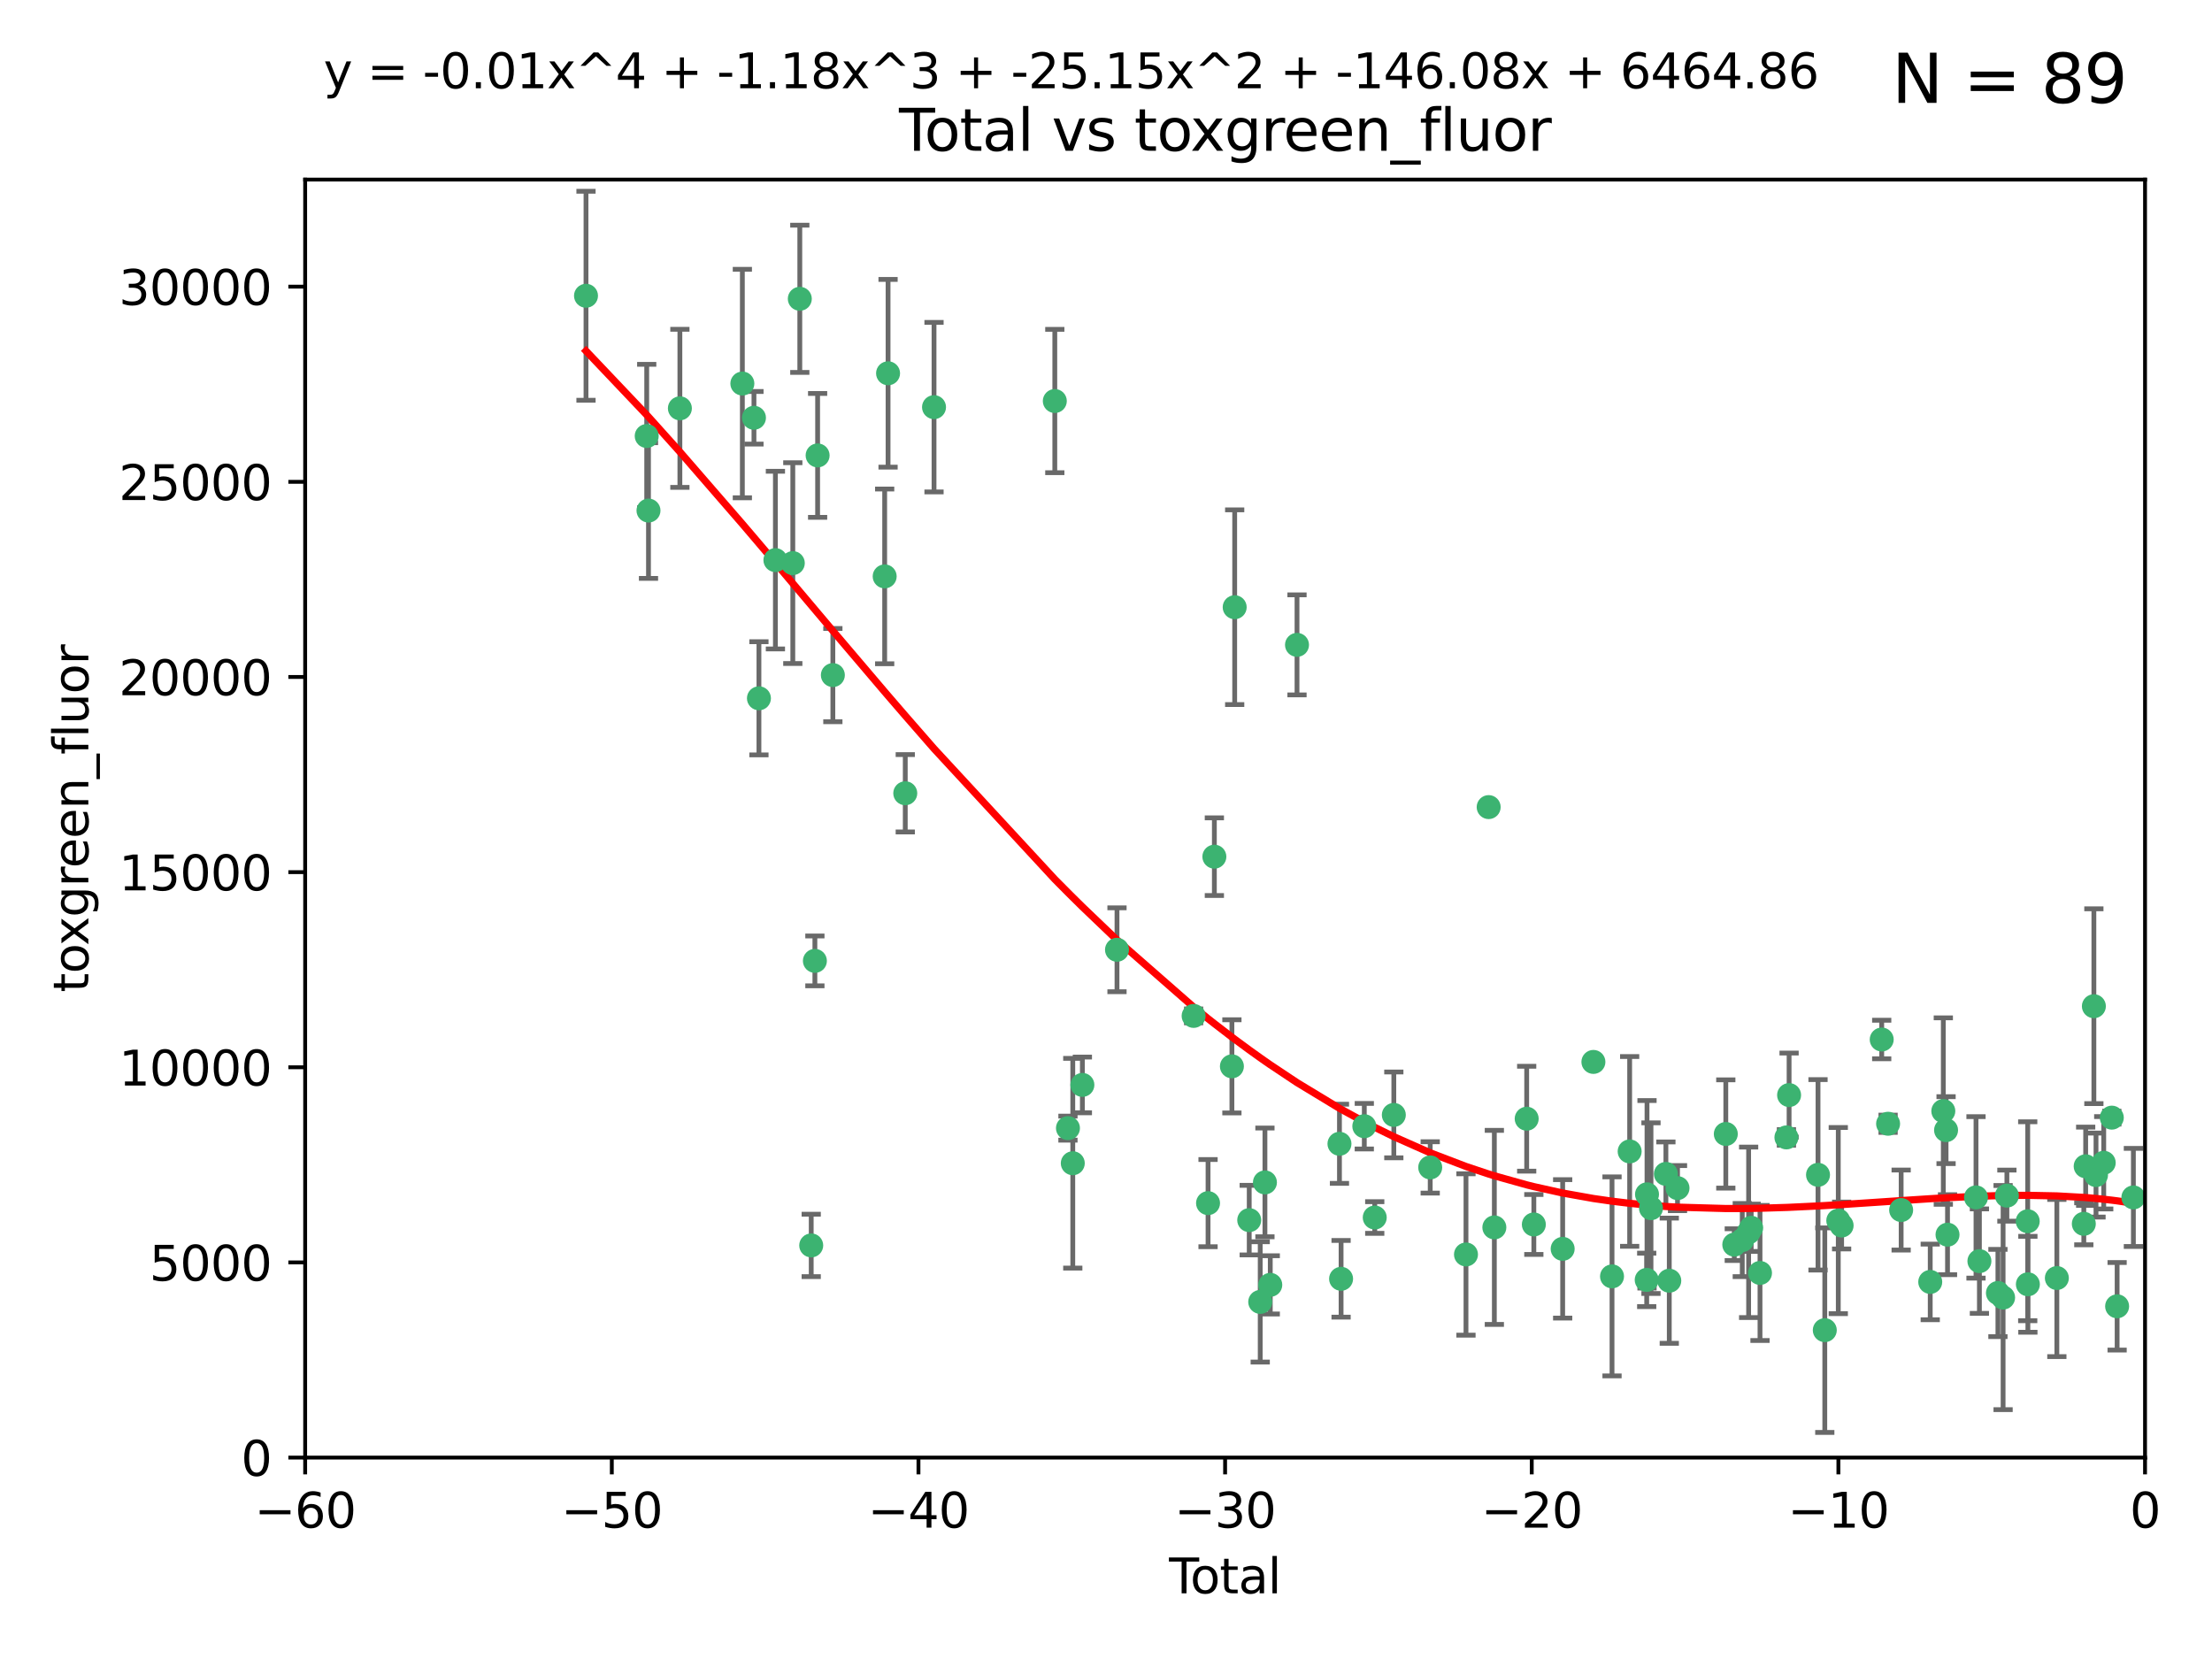 <?xml version="1.0" encoding="utf-8" standalone="no"?>
<!DOCTYPE svg PUBLIC "-//W3C//DTD SVG 1.1//EN"
  "http://www.w3.org/Graphics/SVG/1.1/DTD/svg11.dtd">
<svg xmlns:xlink="http://www.w3.org/1999/xlink" width="460.8pt" height="345.6pt" viewBox="0 0 460.8 345.6" xmlns="http://www.w3.org/2000/svg" version="1.1">
 <defs>
  <style type="text/css">*{stroke-linejoin: round; stroke-linecap: butt}</style>
 </defs>
 <g id="figure_1">
  <g id="patch_1">
   <path d="M 0 345.6 
L 460.8 345.6 
L 460.8 0 
L 0 0 
z
" style="fill: #ffffff"/>
  </g>
  <g id="axes_1">
   <g id="patch_2">
    <path d="M 63.571 303.64 
L 446.85 303.64 
L 446.85 37.411 
L 63.571 37.411 
z
" style="fill: #ffffff"/>
   </g>
   <g id="PathCollection_1">
    <defs>
     <path id="mbf8ee4203a" d="M 0 1.118 
C 0.297 1.118 0.581 1 0.791 0.791 
C 1 0.581 1.118 0.297 1.118 0 
C 1.118 -0.297 1 -0.581 0.791 -0.791 
C 0.581 -1 0.297 -1.118 0 -1.118 
C -0.297 -1.118 -0.581 -1 -0.791 -0.791 
C -1 -0.581 -1.118 -0.297 -1.118 0 
C -1.118 0.297 -1 0.581 -0.791 0.791 
C -0.581 1 -0.297 1.118 0 1.118 
z
" style="stroke: #3cb371"/>
    </defs>
    <g clip-path="url(#p85a6dbff7c)">
     <use xlink:href="#mbf8ee4203a" x="122.075" y="61.614" style="fill: #3cb371; stroke: #3cb371"/>
     <use xlink:href="#mbf8ee4203a" x="134.722" y="90.829" style="fill: #3cb371; stroke: #3cb371"/>
     <use xlink:href="#mbf8ee4203a" x="135.093" y="106.358" style="fill: #3cb371; stroke: #3cb371"/>
     <use xlink:href="#mbf8ee4203a" x="141.633" y="85.062" style="fill: #3cb371; stroke: #3cb371"/>
     <use xlink:href="#mbf8ee4203a" x="154.646" y="79.9" style="fill: #3cb371; stroke: #3cb371"/>
     <use xlink:href="#mbf8ee4203a" x="157.063" y="87.031" style="fill: #3cb371; stroke: #3cb371"/>
     <use xlink:href="#mbf8ee4203a" x="158.1" y="145.468" style="fill: #3cb371; stroke: #3cb371"/>
     <use xlink:href="#mbf8ee4203a" x="161.532" y="116.682" style="fill: #3cb371; stroke: #3cb371"/>
     <use xlink:href="#mbf8ee4203a" x="165.156" y="117.306" style="fill: #3cb371; stroke: #3cb371"/>
     <use xlink:href="#mbf8ee4203a" x="166.614" y="62.244" style="fill: #3cb371; stroke: #3cb371"/>
     <use xlink:href="#mbf8ee4203a" x="168.991" y="259.442" style="fill: #3cb371; stroke: #3cb371"/>
     <use xlink:href="#mbf8ee4203a" x="169.757" y="200.168" style="fill: #3cb371; stroke: #3cb371"/>
     <use xlink:href="#mbf8ee4203a" x="170.325" y="94.872" style="fill: #3cb371; stroke: #3cb371"/>
     <use xlink:href="#mbf8ee4203a" x="173.5" y="140.634" style="fill: #3cb371; stroke: #3cb371"/>
     <use xlink:href="#mbf8ee4203a" x="184.294" y="120.071" style="fill: #3cb371; stroke: #3cb371"/>
     <use xlink:href="#mbf8ee4203a" x="185" y="77.763" style="fill: #3cb371; stroke: #3cb371"/>
     <use xlink:href="#mbf8ee4203a" x="188.583" y="165.251" style="fill: #3cb371; stroke: #3cb371"/>
     <use xlink:href="#mbf8ee4203a" x="194.574" y="84.817" style="fill: #3cb371; stroke: #3cb371"/>
     <use xlink:href="#mbf8ee4203a" x="219.736" y="83.54" style="fill: #3cb371; stroke: #3cb371"/>
     <use xlink:href="#mbf8ee4203a" x="222.475" y="235.012" style="fill: #3cb371; stroke: #3cb371"/>
     <use xlink:href="#mbf8ee4203a" x="223.48" y="242.324" style="fill: #3cb371; stroke: #3cb371"/>
     <use xlink:href="#mbf8ee4203a" x="225.479" y="226.007" style="fill: #3cb371; stroke: #3cb371"/>
     <use xlink:href="#mbf8ee4203a" x="232.69" y="197.854" style="fill: #3cb371; stroke: #3cb371"/>
     <use xlink:href="#mbf8ee4203a" x="248.655" y="211.632" style="fill: #3cb371; stroke: #3cb371"/>
     <use xlink:href="#mbf8ee4203a" x="251.658" y="250.635" style="fill: #3cb371; stroke: #3cb371"/>
     <use xlink:href="#mbf8ee4203a" x="252.974" y="178.461" style="fill: #3cb371; stroke: #3cb371"/>
     <use xlink:href="#mbf8ee4203a" x="256.629" y="222.137" style="fill: #3cb371; stroke: #3cb371"/>
     <use xlink:href="#mbf8ee4203a" x="257.207" y="126.494" style="fill: #3cb371; stroke: #3cb371"/>
     <use xlink:href="#mbf8ee4203a" x="260.237" y="254.176" style="fill: #3cb371; stroke: #3cb371"/>
     <use xlink:href="#mbf8ee4203a" x="262.527" y="271.21" style="fill: #3cb371; stroke: #3cb371"/>
     <use xlink:href="#mbf8ee4203a" x="263.509" y="246.318" style="fill: #3cb371; stroke: #3cb371"/>
     <use xlink:href="#mbf8ee4203a" x="264.621" y="267.658" style="fill: #3cb371; stroke: #3cb371"/>
     <use xlink:href="#mbf8ee4203a" x="270.19" y="134.337" style="fill: #3cb371; stroke: #3cb371"/>
     <use xlink:href="#mbf8ee4203a" x="279.035" y="238.271" style="fill: #3cb371; stroke: #3cb371"/>
     <use xlink:href="#mbf8ee4203a" x="279.372" y="266.399" style="fill: #3cb371; stroke: #3cb371"/>
     <use xlink:href="#mbf8ee4203a" x="284.209" y="234.61" style="fill: #3cb371; stroke: #3cb371"/>
     <use xlink:href="#mbf8ee4203a" x="286.384" y="253.631" style="fill: #3cb371; stroke: #3cb371"/>
     <use xlink:href="#mbf8ee4203a" x="290.359" y="232.256" style="fill: #3cb371; stroke: #3cb371"/>
     <use xlink:href="#mbf8ee4203a" x="297.94" y="243.195" style="fill: #3cb371; stroke: #3cb371"/>
     <use xlink:href="#mbf8ee4203a" x="305.391" y="261.328" style="fill: #3cb371; stroke: #3cb371"/>
     <use xlink:href="#mbf8ee4203a" x="310.117" y="168.134" style="fill: #3cb371; stroke: #3cb371"/>
     <use xlink:href="#mbf8ee4203a" x="311.3" y="255.69" style="fill: #3cb371; stroke: #3cb371"/>
     <use xlink:href="#mbf8ee4203a" x="318.036" y="233.047" style="fill: #3cb371; stroke: #3cb371"/>
     <use xlink:href="#mbf8ee4203a" x="319.527" y="255.08" style="fill: #3cb371; stroke: #3cb371"/>
     <use xlink:href="#mbf8ee4203a" x="325.532" y="260.159" style="fill: #3cb371; stroke: #3cb371"/>
     <use xlink:href="#mbf8ee4203a" x="331.936" y="221.217" style="fill: #3cb371; stroke: #3cb371"/>
     <use xlink:href="#mbf8ee4203a" x="335.814" y="265.894" style="fill: #3cb371; stroke: #3cb371"/>
     <use xlink:href="#mbf8ee4203a" x="339.487" y="239.862" style="fill: #3cb371; stroke: #3cb371"/>
     <use xlink:href="#mbf8ee4203a" x="343.038" y="266.625" style="fill: #3cb371; stroke: #3cb371"/>
     <use xlink:href="#mbf8ee4203a" x="343.102" y="248.797" style="fill: #3cb371; stroke: #3cb371"/>
     <use xlink:href="#mbf8ee4203a" x="343.931" y="251.686" style="fill: #3cb371; stroke: #3cb371"/>
     <use xlink:href="#mbf8ee4203a" x="347.037" y="244.545" style="fill: #3cb371; stroke: #3cb371"/>
     <use xlink:href="#mbf8ee4203a" x="347.742" y="266.793" style="fill: #3cb371; stroke: #3cb371"/>
     <use xlink:href="#mbf8ee4203a" x="349.456" y="247.505" style="fill: #3cb371; stroke: #3cb371"/>
     <use xlink:href="#mbf8ee4203a" x="359.516" y="236.229" style="fill: #3cb371; stroke: #3cb371"/>
     <use xlink:href="#mbf8ee4203a" x="361.283" y="259.283" style="fill: #3cb371; stroke: #3cb371"/>
     <use xlink:href="#mbf8ee4203a" x="362.948" y="258.329" style="fill: #3cb371; stroke: #3cb371"/>
     <use xlink:href="#mbf8ee4203a" x="364.272" y="256.714" style="fill: #3cb371; stroke: #3cb371"/>
     <use xlink:href="#mbf8ee4203a" x="364.803" y="255.773" style="fill: #3cb371; stroke: #3cb371"/>
     <use xlink:href="#mbf8ee4203a" x="366.641" y="265.178" style="fill: #3cb371; stroke: #3cb371"/>
     <use xlink:href="#mbf8ee4203a" x="372.144" y="236.943" style="fill: #3cb371; stroke: #3cb371"/>
     <use xlink:href="#mbf8ee4203a" x="372.7" y="228.123" style="fill: #3cb371; stroke: #3cb371"/>
     <use xlink:href="#mbf8ee4203a" x="378.726" y="244.739" style="fill: #3cb371; stroke: #3cb371"/>
     <use xlink:href="#mbf8ee4203a" x="380.137" y="277.098" style="fill: #3cb371; stroke: #3cb371"/>
     <use xlink:href="#mbf8ee4203a" x="382.948" y="254.269" style="fill: #3cb371; stroke: #3cb371"/>
     <use xlink:href="#mbf8ee4203a" x="383.643" y="255.298" style="fill: #3cb371; stroke: #3cb371"/>
     <use xlink:href="#mbf8ee4203a" x="391.995" y="216.55" style="fill: #3cb371; stroke: #3cb371"/>
     <use xlink:href="#mbf8ee4203a" x="393.325" y="234.099" style="fill: #3cb371; stroke: #3cb371"/>
     <use xlink:href="#mbf8ee4203a" x="396.044" y="252.073" style="fill: #3cb371; stroke: #3cb371"/>
     <use xlink:href="#mbf8ee4203a" x="402.103" y="267.05" style="fill: #3cb371; stroke: #3cb371"/>
     <use xlink:href="#mbf8ee4203a" x="404.828" y="231.454" style="fill: #3cb371; stroke: #3cb371"/>
     <use xlink:href="#mbf8ee4203a" x="405.4" y="235.431" style="fill: #3cb371; stroke: #3cb371"/>
     <use xlink:href="#mbf8ee4203a" x="405.704" y="257.206" style="fill: #3cb371; stroke: #3cb371"/>
     <use xlink:href="#mbf8ee4203a" x="411.637" y="249.438" style="fill: #3cb371; stroke: #3cb371"/>
     <use xlink:href="#mbf8ee4203a" x="412.347" y="262.719" style="fill: #3cb371; stroke: #3cb371"/>
     <use xlink:href="#mbf8ee4203a" x="416.205" y="269.353" style="fill: #3cb371; stroke: #3cb371"/>
     <use xlink:href="#mbf8ee4203a" x="417.282" y="270.307" style="fill: #3cb371; stroke: #3cb371"/>
     <use xlink:href="#mbf8ee4203a" x="418.073" y="249.072" style="fill: #3cb371; stroke: #3cb371"/>
     <use xlink:href="#mbf8ee4203a" x="422.412" y="254.408" style="fill: #3cb371; stroke: #3cb371"/>
     <use xlink:href="#mbf8ee4203a" x="422.445" y="267.541" style="fill: #3cb371; stroke: #3cb371"/>
     <use xlink:href="#mbf8ee4203a" x="428.481" y="266.237" style="fill: #3cb371; stroke: #3cb371"/>
     <use xlink:href="#mbf8ee4203a" x="434.097" y="254.943" style="fill: #3cb371; stroke: #3cb371"/>
     <use xlink:href="#mbf8ee4203a" x="434.484" y="242.954" style="fill: #3cb371; stroke: #3cb371"/>
     <use xlink:href="#mbf8ee4203a" x="436.193" y="209.613" style="fill: #3cb371; stroke: #3cb371"/>
     <use xlink:href="#mbf8ee4203a" x="436.637" y="244.789" style="fill: #3cb371; stroke: #3cb371"/>
     <use xlink:href="#mbf8ee4203a" x="438.245" y="242.227" style="fill: #3cb371; stroke: #3cb371"/>
     <use xlink:href="#mbf8ee4203a" x="439.928" y="232.825" style="fill: #3cb371; stroke: #3cb371"/>
     <use xlink:href="#mbf8ee4203a" x="441.035" y="272.126" style="fill: #3cb371; stroke: #3cb371"/>
     <use xlink:href="#mbf8ee4203a" x="444.423" y="249.444" style="fill: #3cb371; stroke: #3cb371"/>
    </g>
   </g>
   <g id="matplotlib.axis_1">
    <g id="xtick_1">
     <g id="line2d_1">
      <defs>
       <path id="m8ba6385bca" d="M 0 0 
L 0 3.5 
" style="stroke: #000000; stroke-width: 0.8"/>
      </defs>
      <g>
       <use xlink:href="#m8ba6385bca" x="63.571" y="303.64" style="stroke: #000000; stroke-width: 0.8"/>
      </g>
     </g>
     <g id="text_1">
      <!-- −60 -->
      <g transform="translate(53.019 318.238)scale(0.1 -0.1)">
       <defs>
        <path id="DejaVuSans-2212" d="M 678 2272 
L 4684 2272 
L 4684 1741 
L 678 1741 
L 678 2272 
z
" transform="scale(0.016)"/>
        <path id="DejaVuSans-36" d="M 2113 2584 
Q 1688 2584 1439 2293 
Q 1191 2003 1191 1497 
Q 1191 994 1439 701 
Q 1688 409 2113 409 
Q 2538 409 2786 701 
Q 3034 994 3034 1497 
Q 3034 2003 2786 2293 
Q 2538 2584 2113 2584 
z
M 3366 4563 
L 3366 3988 
Q 3128 4100 2886 4159 
Q 2644 4219 2406 4219 
Q 1781 4219 1451 3797 
Q 1122 3375 1075 2522 
Q 1259 2794 1537 2939 
Q 1816 3084 2150 3084 
Q 2853 3084 3261 2657 
Q 3669 2231 3669 1497 
Q 3669 778 3244 343 
Q 2819 -91 2113 -91 
Q 1303 -91 875 529 
Q 447 1150 447 2328 
Q 447 3434 972 4092 
Q 1497 4750 2381 4750 
Q 2619 4750 2861 4703 
Q 3103 4656 3366 4563 
z
" transform="scale(0.016)"/>
        <path id="DejaVuSans-30" d="M 2034 4250 
Q 1547 4250 1301 3770 
Q 1056 3291 1056 2328 
Q 1056 1369 1301 889 
Q 1547 409 2034 409 
Q 2525 409 2770 889 
Q 3016 1369 3016 2328 
Q 3016 3291 2770 3770 
Q 2525 4250 2034 4250 
z
M 2034 4750 
Q 2819 4750 3233 4129 
Q 3647 3509 3647 2328 
Q 3647 1150 3233 529 
Q 2819 -91 2034 -91 
Q 1250 -91 836 529 
Q 422 1150 422 2328 
Q 422 3509 836 4129 
Q 1250 4750 2034 4750 
z
" transform="scale(0.016)"/>
       </defs>
       <use xlink:href="#DejaVuSans-2212"/>
       <use xlink:href="#DejaVuSans-36" x="83.789"/>
       <use xlink:href="#DejaVuSans-30" x="147.412"/>
      </g>
     </g>
    </g>
    <g id="xtick_2">
     <g id="line2d_2">
      <g>
       <use xlink:href="#m8ba6385bca" x="127.451" y="303.64" style="stroke: #000000; stroke-width: 0.8"/>
      </g>
     </g>
     <g id="text_2">
      <!-- −50 -->
      <g transform="translate(116.899 318.238)scale(0.1 -0.1)">
       <defs>
        <path id="DejaVuSans-35" d="M 691 4666 
L 3169 4666 
L 3169 4134 
L 1269 4134 
L 1269 2991 
Q 1406 3038 1543 3061 
Q 1681 3084 1819 3084 
Q 2600 3084 3056 2656 
Q 3513 2228 3513 1497 
Q 3513 744 3044 326 
Q 2575 -91 1722 -91 
Q 1428 -91 1123 -41 
Q 819 9 494 109 
L 494 744 
Q 775 591 1075 516 
Q 1375 441 1709 441 
Q 2250 441 2565 725 
Q 2881 1009 2881 1497 
Q 2881 1984 2565 2268 
Q 2250 2553 1709 2553 
Q 1456 2553 1204 2497 
Q 953 2441 691 2322 
L 691 4666 
z
" transform="scale(0.016)"/>
       </defs>
       <use xlink:href="#DejaVuSans-2212"/>
       <use xlink:href="#DejaVuSans-35" x="83.789"/>
       <use xlink:href="#DejaVuSans-30" x="147.412"/>
      </g>
     </g>
    </g>
    <g id="xtick_3">
     <g id="line2d_3">
      <g>
       <use xlink:href="#m8ba6385bca" x="191.331" y="303.64" style="stroke: #000000; stroke-width: 0.8"/>
      </g>
     </g>
     <g id="text_3">
      <!-- −40 -->
      <g transform="translate(180.778 318.238)scale(0.1 -0.1)">
       <defs>
        <path id="DejaVuSans-34" d="M 2419 4116 
L 825 1625 
L 2419 1625 
L 2419 4116 
z
M 2253 4666 
L 3047 4666 
L 3047 1625 
L 3713 1625 
L 3713 1100 
L 3047 1100 
L 3047 0 
L 2419 0 
L 2419 1100 
L 313 1100 
L 313 1709 
L 2253 4666 
z
" transform="scale(0.016)"/>
       </defs>
       <use xlink:href="#DejaVuSans-2212"/>
       <use xlink:href="#DejaVuSans-34" x="83.789"/>
       <use xlink:href="#DejaVuSans-30" x="147.412"/>
      </g>
     </g>
    </g>
    <g id="xtick_4">
     <g id="line2d_4">
      <g>
       <use xlink:href="#m8ba6385bca" x="255.211" y="303.64" style="stroke: #000000; stroke-width: 0.8"/>
      </g>
     </g>
     <g id="text_4">
      <!-- −30 -->
      <g transform="translate(244.658 318.238)scale(0.1 -0.1)">
       <defs>
        <path id="DejaVuSans-33" d="M 2597 2516 
Q 3050 2419 3304 2112 
Q 3559 1806 3559 1356 
Q 3559 666 3084 287 
Q 2609 -91 1734 -91 
Q 1441 -91 1130 -33 
Q 819 25 488 141 
L 488 750 
Q 750 597 1062 519 
Q 1375 441 1716 441 
Q 2309 441 2620 675 
Q 2931 909 2931 1356 
Q 2931 1769 2642 2001 
Q 2353 2234 1838 2234 
L 1294 2234 
L 1294 2753 
L 1863 2753 
Q 2328 2753 2575 2939 
Q 2822 3125 2822 3475 
Q 2822 3834 2567 4026 
Q 2313 4219 1838 4219 
Q 1578 4219 1281 4162 
Q 984 4106 628 3988 
L 628 4550 
Q 988 4650 1302 4700 
Q 1616 4750 1894 4750 
Q 2613 4750 3031 4423 
Q 3450 4097 3450 3541 
Q 3450 3153 3228 2886 
Q 3006 2619 2597 2516 
z
" transform="scale(0.016)"/>
       </defs>
       <use xlink:href="#DejaVuSans-2212"/>
       <use xlink:href="#DejaVuSans-33" x="83.789"/>
       <use xlink:href="#DejaVuSans-30" x="147.412"/>
      </g>
     </g>
    </g>
    <g id="xtick_5">
     <g id="line2d_5">
      <g>
       <use xlink:href="#m8ba6385bca" x="319.09" y="303.64" style="stroke: #000000; stroke-width: 0.8"/>
      </g>
     </g>
     <g id="text_5">
      <!-- −20 -->
      <g transform="translate(308.538 318.238)scale(0.1 -0.1)">
       <defs>
        <path id="DejaVuSans-32" d="M 1228 531 
L 3431 531 
L 3431 0 
L 469 0 
L 469 531 
Q 828 903 1448 1529 
Q 2069 2156 2228 2338 
Q 2531 2678 2651 2914 
Q 2772 3150 2772 3378 
Q 2772 3750 2511 3984 
Q 2250 4219 1831 4219 
Q 1534 4219 1204 4116 
Q 875 4013 500 3803 
L 500 4441 
Q 881 4594 1212 4672 
Q 1544 4750 1819 4750 
Q 2544 4750 2975 4387 
Q 3406 4025 3406 3419 
Q 3406 3131 3298 2873 
Q 3191 2616 2906 2266 
Q 2828 2175 2409 1742 
Q 1991 1309 1228 531 
z
" transform="scale(0.016)"/>
       </defs>
       <use xlink:href="#DejaVuSans-2212"/>
       <use xlink:href="#DejaVuSans-32" x="83.789"/>
       <use xlink:href="#DejaVuSans-30" x="147.412"/>
      </g>
     </g>
    </g>
    <g id="xtick_6">
     <g id="line2d_6">
      <g>
       <use xlink:href="#m8ba6385bca" x="382.97" y="303.64" style="stroke: #000000; stroke-width: 0.8"/>
      </g>
     </g>
     <g id="text_6">
      <!-- −10 -->
      <g transform="translate(372.418 318.238)scale(0.1 -0.1)">
       <defs>
        <path id="DejaVuSans-31" d="M 794 531 
L 1825 531 
L 1825 4091 
L 703 3866 
L 703 4441 
L 1819 4666 
L 2450 4666 
L 2450 531 
L 3481 531 
L 3481 0 
L 794 0 
L 794 531 
z
" transform="scale(0.016)"/>
       </defs>
       <use xlink:href="#DejaVuSans-2212"/>
       <use xlink:href="#DejaVuSans-31" x="83.789"/>
       <use xlink:href="#DejaVuSans-30" x="147.412"/>
      </g>
     </g>
    </g>
    <g id="xtick_7">
     <g id="line2d_7">
      <g>
       <use xlink:href="#m8ba6385bca" x="446.85" y="303.64" style="stroke: #000000; stroke-width: 0.8"/>
      </g>
     </g>
     <g id="text_7">
      <!-- 0 -->
      <g transform="translate(443.669 318.238)scale(0.1 -0.1)">
       <use xlink:href="#DejaVuSans-30"/>
      </g>
     </g>
    </g>
    <g id="text_8">
     <!-- Total -->
     <g transform="translate(243.534 331.917)scale(0.1 -0.1)">
      <defs>
       <path id="DejaVuSans-54" d="M -19 4666 
L 3928 4666 
L 3928 4134 
L 2272 4134 
L 2272 0 
L 1638 0 
L 1638 4134 
L -19 4134 
L -19 4666 
z
" transform="scale(0.016)"/>
       <path id="DejaVuSans-6f" d="M 1959 3097 
Q 1497 3097 1228 2736 
Q 959 2375 959 1747 
Q 959 1119 1226 758 
Q 1494 397 1959 397 
Q 2419 397 2687 759 
Q 2956 1122 2956 1747 
Q 2956 2369 2687 2733 
Q 2419 3097 1959 3097 
z
M 1959 3584 
Q 2709 3584 3137 3096 
Q 3566 2609 3566 1747 
Q 3566 888 3137 398 
Q 2709 -91 1959 -91 
Q 1206 -91 779 398 
Q 353 888 353 1747 
Q 353 2609 779 3096 
Q 1206 3584 1959 3584 
z
" transform="scale(0.016)"/>
       <path id="DejaVuSans-74" d="M 1172 4494 
L 1172 3500 
L 2356 3500 
L 2356 3053 
L 1172 3053 
L 1172 1153 
Q 1172 725 1289 603 
Q 1406 481 1766 481 
L 2356 481 
L 2356 0 
L 1766 0 
Q 1100 0 847 248 
Q 594 497 594 1153 
L 594 3053 
L 172 3053 
L 172 3500 
L 594 3500 
L 594 4494 
L 1172 4494 
z
" transform="scale(0.016)"/>
       <path id="DejaVuSans-61" d="M 2194 1759 
Q 1497 1759 1228 1600 
Q 959 1441 959 1056 
Q 959 750 1161 570 
Q 1363 391 1709 391 
Q 2188 391 2477 730 
Q 2766 1069 2766 1631 
L 2766 1759 
L 2194 1759 
z
M 3341 1997 
L 3341 0 
L 2766 0 
L 2766 531 
Q 2569 213 2275 61 
Q 1981 -91 1556 -91 
Q 1019 -91 701 211 
Q 384 513 384 1019 
Q 384 1609 779 1909 
Q 1175 2209 1959 2209 
L 2766 2209 
L 2766 2266 
Q 2766 2663 2505 2880 
Q 2244 3097 1772 3097 
Q 1472 3097 1187 3025 
Q 903 2953 641 2809 
L 641 3341 
Q 956 3463 1253 3523 
Q 1550 3584 1831 3584 
Q 2591 3584 2966 3190 
Q 3341 2797 3341 1997 
z
" transform="scale(0.016)"/>
       <path id="DejaVuSans-6c" d="M 603 4863 
L 1178 4863 
L 1178 0 
L 603 0 
L 603 4863 
z
" transform="scale(0.016)"/>
      </defs>
      <use xlink:href="#DejaVuSans-54"/>
      <use xlink:href="#DejaVuSans-6f" x="44.084"/>
      <use xlink:href="#DejaVuSans-74" x="105.266"/>
      <use xlink:href="#DejaVuSans-61" x="144.475"/>
      <use xlink:href="#DejaVuSans-6c" x="205.754"/>
     </g>
    </g>
   </g>
   <g id="matplotlib.axis_2">
    <g id="ytick_1">
     <g id="line2d_8">
      <defs>
       <path id="m654c461c1c" d="M 0 0 
L -3.5 0 
" style="stroke: #000000; stroke-width: 0.8"/>
      </defs>
      <g>
       <use xlink:href="#m654c461c1c" x="63.571" y="303.64" style="stroke: #000000; stroke-width: 0.8"/>
      </g>
     </g>
     <g id="text_9">
      <!-- 0 -->
      <g transform="translate(50.209 307.439)scale(0.1 -0.1)">
       <use xlink:href="#DejaVuSans-30"/>
      </g>
     </g>
    </g>
    <g id="ytick_2">
     <g id="line2d_9">
      <g>
       <use xlink:href="#m654c461c1c" x="63.571" y="262.986" style="stroke: #000000; stroke-width: 0.8"/>
      </g>
     </g>
     <g id="text_10">
      <!-- 5000 -->
      <g transform="translate(31.121 266.786)scale(0.1 -0.1)">
       <use xlink:href="#DejaVuSans-35"/>
       <use xlink:href="#DejaVuSans-30" x="63.623"/>
       <use xlink:href="#DejaVuSans-30" x="127.246"/>
       <use xlink:href="#DejaVuSans-30" x="190.869"/>
      </g>
     </g>
    </g>
    <g id="ytick_3">
     <g id="line2d_10">
      <g>
       <use xlink:href="#m654c461c1c" x="63.571" y="222.333" style="stroke: #000000; stroke-width: 0.8"/>
      </g>
     </g>
     <g id="text_11">
      <!-- 10000 -->
      <g transform="translate(24.759 226.132)scale(0.1 -0.1)">
       <use xlink:href="#DejaVuSans-31"/>
       <use xlink:href="#DejaVuSans-30" x="63.623"/>
       <use xlink:href="#DejaVuSans-30" x="127.246"/>
       <use xlink:href="#DejaVuSans-30" x="190.869"/>
       <use xlink:href="#DejaVuSans-30" x="254.492"/>
      </g>
     </g>
    </g>
    <g id="ytick_4">
     <g id="line2d_11">
      <g>
       <use xlink:href="#m654c461c1c" x="63.571" y="181.679" style="stroke: #000000; stroke-width: 0.8"/>
      </g>
     </g>
     <g id="text_12">
      <!-- 15000 -->
      <g transform="translate(24.759 185.478)scale(0.1 -0.1)">
       <use xlink:href="#DejaVuSans-31"/>
       <use xlink:href="#DejaVuSans-35" x="63.623"/>
       <use xlink:href="#DejaVuSans-30" x="127.246"/>
       <use xlink:href="#DejaVuSans-30" x="190.869"/>
       <use xlink:href="#DejaVuSans-30" x="254.492"/>
      </g>
     </g>
    </g>
    <g id="ytick_5">
     <g id="line2d_12">
      <g>
       <use xlink:href="#m654c461c1c" x="63.571" y="141.026" style="stroke: #000000; stroke-width: 0.8"/>
      </g>
     </g>
     <g id="text_13">
      <!-- 20000 -->
      <g transform="translate(24.759 144.825)scale(0.1 -0.1)">
       <use xlink:href="#DejaVuSans-32"/>
       <use xlink:href="#DejaVuSans-30" x="63.623"/>
       <use xlink:href="#DejaVuSans-30" x="127.246"/>
       <use xlink:href="#DejaVuSans-30" x="190.869"/>
       <use xlink:href="#DejaVuSans-30" x="254.492"/>
      </g>
     </g>
    </g>
    <g id="ytick_6">
     <g id="line2d_13">
      <g>
       <use xlink:href="#m654c461c1c" x="63.571" y="100.372" style="stroke: #000000; stroke-width: 0.8"/>
      </g>
     </g>
     <g id="text_14">
      <!-- 25000 -->
      <g transform="translate(24.759 104.171)scale(0.1 -0.1)">
       <use xlink:href="#DejaVuSans-32"/>
       <use xlink:href="#DejaVuSans-35" x="63.623"/>
       <use xlink:href="#DejaVuSans-30" x="127.246"/>
       <use xlink:href="#DejaVuSans-30" x="190.869"/>
       <use xlink:href="#DejaVuSans-30" x="254.492"/>
      </g>
     </g>
    </g>
    <g id="ytick_7">
     <g id="line2d_14">
      <g>
       <use xlink:href="#m654c461c1c" x="63.571" y="59.718" style="stroke: #000000; stroke-width: 0.8"/>
      </g>
     </g>
     <g id="text_15">
      <!-- 30000 -->
      <g transform="translate(24.759 63.518)scale(0.1 -0.1)">
       <use xlink:href="#DejaVuSans-33"/>
       <use xlink:href="#DejaVuSans-30" x="63.623"/>
       <use xlink:href="#DejaVuSans-30" x="127.246"/>
       <use xlink:href="#DejaVuSans-30" x="190.869"/>
       <use xlink:href="#DejaVuSans-30" x="254.492"/>
      </g>
     </g>
    </g>
    <g id="text_16">
     <!-- toxgreen_fluor -->
     <g transform="translate(18.401 206.72)rotate(-90)scale(0.1 -0.1)">
      <defs>
       <path id="DejaVuSans-78" d="M 3513 3500 
L 2247 1797 
L 3578 0 
L 2900 0 
L 1881 1375 
L 863 0 
L 184 0 
L 1544 1831 
L 300 3500 
L 978 3500 
L 1906 2253 
L 2834 3500 
L 3513 3500 
z
" transform="scale(0.016)"/>
       <path id="DejaVuSans-67" d="M 2906 1791 
Q 2906 2416 2648 2759 
Q 2391 3103 1925 3103 
Q 1463 3103 1205 2759 
Q 947 2416 947 1791 
Q 947 1169 1205 825 
Q 1463 481 1925 481 
Q 2391 481 2648 825 
Q 2906 1169 2906 1791 
z
M 3481 434 
Q 3481 -459 3084 -895 
Q 2688 -1331 1869 -1331 
Q 1566 -1331 1297 -1286 
Q 1028 -1241 775 -1147 
L 775 -588 
Q 1028 -725 1275 -790 
Q 1522 -856 1778 -856 
Q 2344 -856 2625 -561 
Q 2906 -266 2906 331 
L 2906 616 
Q 2728 306 2450 153 
Q 2172 0 1784 0 
Q 1141 0 747 490 
Q 353 981 353 1791 
Q 353 2603 747 3093 
Q 1141 3584 1784 3584 
Q 2172 3584 2450 3431 
Q 2728 3278 2906 2969 
L 2906 3500 
L 3481 3500 
L 3481 434 
z
" transform="scale(0.016)"/>
       <path id="DejaVuSans-72" d="M 2631 2963 
Q 2534 3019 2420 3045 
Q 2306 3072 2169 3072 
Q 1681 3072 1420 2755 
Q 1159 2438 1159 1844 
L 1159 0 
L 581 0 
L 581 3500 
L 1159 3500 
L 1159 2956 
Q 1341 3275 1631 3429 
Q 1922 3584 2338 3584 
Q 2397 3584 2469 3576 
Q 2541 3569 2628 3553 
L 2631 2963 
z
" transform="scale(0.016)"/>
       <path id="DejaVuSans-65" d="M 3597 1894 
L 3597 1613 
L 953 1613 
Q 991 1019 1311 708 
Q 1631 397 2203 397 
Q 2534 397 2845 478 
Q 3156 559 3463 722 
L 3463 178 
Q 3153 47 2828 -22 
Q 2503 -91 2169 -91 
Q 1331 -91 842 396 
Q 353 884 353 1716 
Q 353 2575 817 3079 
Q 1281 3584 2069 3584 
Q 2775 3584 3186 3129 
Q 3597 2675 3597 1894 
z
M 3022 2063 
Q 3016 2534 2758 2815 
Q 2500 3097 2075 3097 
Q 1594 3097 1305 2825 
Q 1016 2553 972 2059 
L 3022 2063 
z
" transform="scale(0.016)"/>
       <path id="DejaVuSans-6e" d="M 3513 2113 
L 3513 0 
L 2938 0 
L 2938 2094 
Q 2938 2591 2744 2837 
Q 2550 3084 2163 3084 
Q 1697 3084 1428 2787 
Q 1159 2491 1159 1978 
L 1159 0 
L 581 0 
L 581 3500 
L 1159 3500 
L 1159 2956 
Q 1366 3272 1645 3428 
Q 1925 3584 2291 3584 
Q 2894 3584 3203 3211 
Q 3513 2838 3513 2113 
z
" transform="scale(0.016)"/>
       <path id="DejaVuSans-5f" d="M 3263 -1063 
L 3263 -1509 
L -63 -1509 
L -63 -1063 
L 3263 -1063 
z
" transform="scale(0.016)"/>
       <path id="DejaVuSans-66" d="M 2375 4863 
L 2375 4384 
L 1825 4384 
Q 1516 4384 1395 4259 
Q 1275 4134 1275 3809 
L 1275 3500 
L 2222 3500 
L 2222 3053 
L 1275 3053 
L 1275 0 
L 697 0 
L 697 3053 
L 147 3053 
L 147 3500 
L 697 3500 
L 697 3744 
Q 697 4328 969 4595 
Q 1241 4863 1831 4863 
L 2375 4863 
z
" transform="scale(0.016)"/>
       <path id="DejaVuSans-75" d="M 544 1381 
L 544 3500 
L 1119 3500 
L 1119 1403 
Q 1119 906 1312 657 
Q 1506 409 1894 409 
Q 2359 409 2629 706 
Q 2900 1003 2900 1516 
L 2900 3500 
L 3475 3500 
L 3475 0 
L 2900 0 
L 2900 538 
Q 2691 219 2414 64 
Q 2138 -91 1772 -91 
Q 1169 -91 856 284 
Q 544 659 544 1381 
z
M 1991 3584 
L 1991 3584 
z
" transform="scale(0.016)"/>
      </defs>
      <use xlink:href="#DejaVuSans-74"/>
      <use xlink:href="#DejaVuSans-6f" x="39.209"/>
      <use xlink:href="#DejaVuSans-78" x="97.266"/>
      <use xlink:href="#DejaVuSans-67" x="156.445"/>
      <use xlink:href="#DejaVuSans-72" x="219.922"/>
      <use xlink:href="#DejaVuSans-65" x="258.785"/>
      <use xlink:href="#DejaVuSans-65" x="320.309"/>
      <use xlink:href="#DejaVuSans-6e" x="381.832"/>
      <use xlink:href="#DejaVuSans-5f" x="445.211"/>
      <use xlink:href="#DejaVuSans-66" x="495.211"/>
      <use xlink:href="#DejaVuSans-6c" x="530.416"/>
      <use xlink:href="#DejaVuSans-75" x="558.199"/>
      <use xlink:href="#DejaVuSans-6f" x="621.578"/>
      <use xlink:href="#DejaVuSans-72" x="682.76"/>
     </g>
    </g>
   </g>
   <g id="LineCollection_1">
    <path d="M 122.075 83.38 
L 122.075 39.848 
" clip-path="url(#p85a6dbff7c)" style="fill: none; stroke: #696969"/>
    <path d="M 134.722 105.759 
L 134.722 75.9 
" clip-path="url(#p85a6dbff7c)" style="fill: none; stroke: #696969"/>
    <path d="M 135.093 120.489 
L 135.093 92.227 
" clip-path="url(#p85a6dbff7c)" style="fill: none; stroke: #696969"/>
    <path d="M 141.633 101.528 
L 141.633 68.595 
" clip-path="url(#p85a6dbff7c)" style="fill: none; stroke: #696969"/>
    <path d="M 154.646 103.698 
L 154.646 56.102 
" clip-path="url(#p85a6dbff7c)" style="fill: none; stroke: #696969"/>
    <path d="M 157.063 92.506 
L 157.063 81.557 
" clip-path="url(#p85a6dbff7c)" style="fill: none; stroke: #696969"/>
    <path d="M 158.1 157.254 
L 158.1 133.683 
" clip-path="url(#p85a6dbff7c)" style="fill: none; stroke: #696969"/>
    <path d="M 161.532 135.19 
L 161.532 98.175 
" clip-path="url(#p85a6dbff7c)" style="fill: none; stroke: #696969"/>
    <path d="M 165.156 138.218 
L 165.156 96.393 
" clip-path="url(#p85a6dbff7c)" style="fill: none; stroke: #696969"/>
    <path d="M 166.614 77.579 
L 166.614 46.91 
" clip-path="url(#p85a6dbff7c)" style="fill: none; stroke: #696969"/>
    <path d="M 168.991 265.941 
L 168.991 252.944 
" clip-path="url(#p85a6dbff7c)" style="fill: none; stroke: #696969"/>
    <path d="M 169.757 205.359 
L 169.757 194.977 
" clip-path="url(#p85a6dbff7c)" style="fill: none; stroke: #696969"/>
    <path d="M 170.325 107.775 
L 170.325 81.969 
" clip-path="url(#p85a6dbff7c)" style="fill: none; stroke: #696969"/>
    <path d="M 173.5 150.349 
L 173.5 130.92 
" clip-path="url(#p85a6dbff7c)" style="fill: none; stroke: #696969"/>
    <path d="M 184.294 138.271 
L 184.294 101.87 
" clip-path="url(#p85a6dbff7c)" style="fill: none; stroke: #696969"/>
    <path d="M 185 97.317 
L 185 58.209 
" clip-path="url(#p85a6dbff7c)" style="fill: none; stroke: #696969"/>
    <path d="M 188.583 173.31 
L 188.583 157.193 
" clip-path="url(#p85a6dbff7c)" style="fill: none; stroke: #696969"/>
    <path d="M 194.574 102.476 
L 194.574 67.157 
" clip-path="url(#p85a6dbff7c)" style="fill: none; stroke: #696969"/>
    <path d="M 219.736 98.468 
L 219.736 68.613 
" clip-path="url(#p85a6dbff7c)" style="fill: none; stroke: #696969"/>
    <path d="M 222.475 237.516 
L 222.475 232.507 
" clip-path="url(#p85a6dbff7c)" style="fill: none; stroke: #696969"/>
    <path d="M 223.48 264.166 
L 223.48 220.481 
" clip-path="url(#p85a6dbff7c)" style="fill: none; stroke: #696969"/>
    <path d="M 225.479 231.811 
L 225.479 220.203 
" clip-path="url(#p85a6dbff7c)" style="fill: none; stroke: #696969"/>
    <path d="M 232.69 206.59 
L 232.69 189.118 
" clip-path="url(#p85a6dbff7c)" style="fill: none; stroke: #696969"/>
    <path d="M 248.655 213.084 
L 248.655 210.18 
" clip-path="url(#p85a6dbff7c)" style="fill: none; stroke: #696969"/>
    <path d="M 251.658 259.717 
L 251.658 241.553 
" clip-path="url(#p85a6dbff7c)" style="fill: none; stroke: #696969"/>
    <path d="M 252.974 186.549 
L 252.974 170.372 
" clip-path="url(#p85a6dbff7c)" style="fill: none; stroke: #696969"/>
    <path d="M 256.629 231.84 
L 256.629 212.434 
" clip-path="url(#p85a6dbff7c)" style="fill: none; stroke: #696969"/>
    <path d="M 257.207 146.774 
L 257.207 106.214 
" clip-path="url(#p85a6dbff7c)" style="fill: none; stroke: #696969"/>
    <path d="M 260.237 261.425 
L 260.237 246.927 
" clip-path="url(#p85a6dbff7c)" style="fill: none; stroke: #696969"/>
    <path d="M 262.527 283.742 
L 262.527 258.678 
" clip-path="url(#p85a6dbff7c)" style="fill: none; stroke: #696969"/>
    <path d="M 263.509 257.644 
L 263.509 234.991 
" clip-path="url(#p85a6dbff7c)" style="fill: none; stroke: #696969"/>
    <path d="M 264.621 273.726 
L 264.621 261.589 
" clip-path="url(#p85a6dbff7c)" style="fill: none; stroke: #696969"/>
    <path d="M 270.19 144.76 
L 270.19 123.915 
" clip-path="url(#p85a6dbff7c)" style="fill: none; stroke: #696969"/>
    <path d="M 279.035 246.513 
L 279.035 230.028 
" clip-path="url(#p85a6dbff7c)" style="fill: none; stroke: #696969"/>
    <path d="M 279.372 274.385 
L 279.372 258.414 
" clip-path="url(#p85a6dbff7c)" style="fill: none; stroke: #696969"/>
    <path d="M 284.209 239.354 
L 284.209 229.865 
" clip-path="url(#p85a6dbff7c)" style="fill: none; stroke: #696969"/>
    <path d="M 286.384 256.93 
L 286.384 250.331 
" clip-path="url(#p85a6dbff7c)" style="fill: none; stroke: #696969"/>
    <path d="M 290.359 241.194 
L 290.359 223.317 
" clip-path="url(#p85a6dbff7c)" style="fill: none; stroke: #696969"/>
    <path d="M 297.94 248.545 
L 297.94 237.845 
" clip-path="url(#p85a6dbff7c)" style="fill: none; stroke: #696969"/>
    <path d="M 305.391 278.138 
L 305.391 244.518 
" clip-path="url(#p85a6dbff7c)" style="fill: none; stroke: #696969"/>
    <path d="M 310.117 168.892 
L 310.117 167.376 
" clip-path="url(#p85a6dbff7c)" style="fill: none; stroke: #696969"/>
    <path d="M 311.3 275.904 
L 311.3 235.477 
" clip-path="url(#p85a6dbff7c)" style="fill: none; stroke: #696969"/>
    <path d="M 318.036 243.969 
L 318.036 222.125 
" clip-path="url(#p85a6dbff7c)" style="fill: none; stroke: #696969"/>
    <path d="M 319.527 261.323 
L 319.527 248.837 
" clip-path="url(#p85a6dbff7c)" style="fill: none; stroke: #696969"/>
    <path d="M 325.532 274.58 
L 325.532 245.738 
" clip-path="url(#p85a6dbff7c)" style="fill: none; stroke: #696969"/>
    <path d="M 331.936 222.051 
L 331.936 220.383 
" clip-path="url(#p85a6dbff7c)" style="fill: none; stroke: #696969"/>
    <path d="M 335.814 286.62 
L 335.814 245.167 
" clip-path="url(#p85a6dbff7c)" style="fill: none; stroke: #696969"/>
    <path d="M 339.487 259.624 
L 339.487 220.1 
" clip-path="url(#p85a6dbff7c)" style="fill: none; stroke: #696969"/>
    <path d="M 343.038 272.192 
L 343.038 261.058 
" clip-path="url(#p85a6dbff7c)" style="fill: none; stroke: #696969"/>
    <path d="M 343.102 268.328 
L 343.102 229.266 
" clip-path="url(#p85a6dbff7c)" style="fill: none; stroke: #696969"/>
    <path d="M 343.931 269.46 
L 343.931 233.912 
" clip-path="url(#p85a6dbff7c)" style="fill: none; stroke: #696969"/>
    <path d="M 347.037 251.202 
L 347.037 237.887 
" clip-path="url(#p85a6dbff7c)" style="fill: none; stroke: #696969"/>
    <path d="M 347.742 279.835 
L 347.742 253.752 
" clip-path="url(#p85a6dbff7c)" style="fill: none; stroke: #696969"/>
    <path d="M 349.456 252.2 
L 349.456 242.809 
" clip-path="url(#p85a6dbff7c)" style="fill: none; stroke: #696969"/>
    <path d="M 359.516 247.506 
L 359.516 224.952 
" clip-path="url(#p85a6dbff7c)" style="fill: none; stroke: #696969"/>
    <path d="M 361.283 262.586 
L 361.283 255.981 
" clip-path="url(#p85a6dbff7c)" style="fill: none; stroke: #696969"/>
    <path d="M 362.948 265.947 
L 362.948 250.711 
" clip-path="url(#p85a6dbff7c)" style="fill: none; stroke: #696969"/>
    <path d="M 364.272 274.47 
L 364.272 238.958 
" clip-path="url(#p85a6dbff7c)" style="fill: none; stroke: #696969"/>
    <path d="M 364.803 260.699 
L 364.803 250.847 
" clip-path="url(#p85a6dbff7c)" style="fill: none; stroke: #696969"/>
    <path d="M 366.641 279.248 
L 366.641 251.108 
" clip-path="url(#p85a6dbff7c)" style="fill: none; stroke: #696969"/>
    <path d="M 372.144 238.573 
L 372.144 235.313 
" clip-path="url(#p85a6dbff7c)" style="fill: none; stroke: #696969"/>
    <path d="M 372.7 236.876 
L 372.7 219.369 
" clip-path="url(#p85a6dbff7c)" style="fill: none; stroke: #696969"/>
    <path d="M 378.726 264.575 
L 378.726 224.902 
" clip-path="url(#p85a6dbff7c)" style="fill: none; stroke: #696969"/>
    <path d="M 380.137 298.403 
L 380.137 255.794 
" clip-path="url(#p85a6dbff7c)" style="fill: none; stroke: #696969"/>
    <path d="M 382.948 273.656 
L 382.948 234.881 
" clip-path="url(#p85a6dbff7c)" style="fill: none; stroke: #696969"/>
    <path d="M 383.643 260.179 
L 383.643 250.417 
" clip-path="url(#p85a6dbff7c)" style="fill: none; stroke: #696969"/>
    <path d="M 391.995 220.567 
L 391.995 212.534 
" clip-path="url(#p85a6dbff7c)" style="fill: none; stroke: #696969"/>
    <path d="M 393.325 235.898 
L 393.325 232.3 
" clip-path="url(#p85a6dbff7c)" style="fill: none; stroke: #696969"/>
    <path d="M 396.044 260.406 
L 396.044 243.74 
" clip-path="url(#p85a6dbff7c)" style="fill: none; stroke: #696969"/>
    <path d="M 402.103 274.924 
L 402.103 259.176 
" clip-path="url(#p85a6dbff7c)" style="fill: none; stroke: #696969"/>
    <path d="M 404.828 250.871 
L 404.828 212.037 
" clip-path="url(#p85a6dbff7c)" style="fill: none; stroke: #696969"/>
    <path d="M 405.4 242.403 
L 405.4 228.458 
" clip-path="url(#p85a6dbff7c)" style="fill: none; stroke: #696969"/>
    <path d="M 405.704 265.54 
L 405.704 248.873 
" clip-path="url(#p85a6dbff7c)" style="fill: none; stroke: #696969"/>
    <path d="M 411.637 266.257 
L 411.637 232.619 
" clip-path="url(#p85a6dbff7c)" style="fill: none; stroke: #696969"/>
    <path d="M 412.347 273.599 
L 412.347 251.839 
" clip-path="url(#p85a6dbff7c)" style="fill: none; stroke: #696969"/>
    <path d="M 416.205 278.442 
L 416.205 260.264 
" clip-path="url(#p85a6dbff7c)" style="fill: none; stroke: #696969"/>
    <path d="M 417.282 293.652 
L 417.282 246.963 
" clip-path="url(#p85a6dbff7c)" style="fill: none; stroke: #696969"/>
    <path d="M 418.073 254.396 
L 418.073 243.748 
" clip-path="url(#p85a6dbff7c)" style="fill: none; stroke: #696969"/>
    <path d="M 422.412 275.128 
L 422.412 233.688 
" clip-path="url(#p85a6dbff7c)" style="fill: none; stroke: #696969"/>
    <path d="M 422.445 277.528 
L 422.445 257.554 
" clip-path="url(#p85a6dbff7c)" style="fill: none; stroke: #696969"/>
    <path d="M 428.481 282.602 
L 428.481 249.872 
" clip-path="url(#p85a6dbff7c)" style="fill: none; stroke: #696969"/>
    <path d="M 434.097 259.313 
L 434.097 250.574 
" clip-path="url(#p85a6dbff7c)" style="fill: none; stroke: #696969"/>
    <path d="M 434.484 251.109 
L 434.484 234.798 
" clip-path="url(#p85a6dbff7c)" style="fill: none; stroke: #696969"/>
    <path d="M 436.193 229.904 
L 436.193 189.322 
" clip-path="url(#p85a6dbff7c)" style="fill: none; stroke: #696969"/>
    <path d="M 436.637 253.537 
L 436.637 236.041 
" clip-path="url(#p85a6dbff7c)" style="fill: none; stroke: #696969"/>
    <path d="M 438.245 251.85 
L 438.245 232.604 
" clip-path="url(#p85a6dbff7c)" style="fill: none; stroke: #696969"/>
    <path d="M 439.928 234.174 
L 439.928 231.476 
" clip-path="url(#p85a6dbff7c)" style="fill: none; stroke: #696969"/>
    <path d="M 441.035 281.244 
L 441.035 263.009 
" clip-path="url(#p85a6dbff7c)" style="fill: none; stroke: #696969"/>
    <path d="M 444.423 259.662 
L 444.423 239.226 
" clip-path="url(#p85a6dbff7c)" style="fill: none; stroke: #696969"/>
   </g>
   <g id="line2d_15">
    <defs>
     <path id="m124f9bfb7c" d="M 2 0 
L -2 -0 
" style="stroke: #696969"/>
    </defs>
    <g clip-path="url(#p85a6dbff7c)">
     <use xlink:href="#m124f9bfb7c" x="122.075" y="83.38" style="fill: #696969; stroke: #696969"/>
     <use xlink:href="#m124f9bfb7c" x="134.722" y="105.759" style="fill: #696969; stroke: #696969"/>
     <use xlink:href="#m124f9bfb7c" x="135.093" y="120.489" style="fill: #696969; stroke: #696969"/>
     <use xlink:href="#m124f9bfb7c" x="141.633" y="101.528" style="fill: #696969; stroke: #696969"/>
     <use xlink:href="#m124f9bfb7c" x="154.646" y="103.698" style="fill: #696969; stroke: #696969"/>
     <use xlink:href="#m124f9bfb7c" x="157.063" y="92.506" style="fill: #696969; stroke: #696969"/>
     <use xlink:href="#m124f9bfb7c" x="158.1" y="157.254" style="fill: #696969; stroke: #696969"/>
     <use xlink:href="#m124f9bfb7c" x="161.532" y="135.19" style="fill: #696969; stroke: #696969"/>
     <use xlink:href="#m124f9bfb7c" x="165.156" y="138.218" style="fill: #696969; stroke: #696969"/>
     <use xlink:href="#m124f9bfb7c" x="166.614" y="77.579" style="fill: #696969; stroke: #696969"/>
     <use xlink:href="#m124f9bfb7c" x="168.991" y="265.941" style="fill: #696969; stroke: #696969"/>
     <use xlink:href="#m124f9bfb7c" x="169.757" y="205.359" style="fill: #696969; stroke: #696969"/>
     <use xlink:href="#m124f9bfb7c" x="170.325" y="107.775" style="fill: #696969; stroke: #696969"/>
     <use xlink:href="#m124f9bfb7c" x="173.5" y="150.349" style="fill: #696969; stroke: #696969"/>
     <use xlink:href="#m124f9bfb7c" x="184.294" y="138.271" style="fill: #696969; stroke: #696969"/>
     <use xlink:href="#m124f9bfb7c" x="185" y="97.317" style="fill: #696969; stroke: #696969"/>
     <use xlink:href="#m124f9bfb7c" x="188.583" y="173.31" style="fill: #696969; stroke: #696969"/>
     <use xlink:href="#m124f9bfb7c" x="194.574" y="102.476" style="fill: #696969; stroke: #696969"/>
     <use xlink:href="#m124f9bfb7c" x="219.736" y="98.468" style="fill: #696969; stroke: #696969"/>
     <use xlink:href="#m124f9bfb7c" x="222.475" y="237.516" style="fill: #696969; stroke: #696969"/>
     <use xlink:href="#m124f9bfb7c" x="223.48" y="264.166" style="fill: #696969; stroke: #696969"/>
     <use xlink:href="#m124f9bfb7c" x="225.479" y="231.811" style="fill: #696969; stroke: #696969"/>
     <use xlink:href="#m124f9bfb7c" x="232.69" y="206.59" style="fill: #696969; stroke: #696969"/>
     <use xlink:href="#m124f9bfb7c" x="248.655" y="213.084" style="fill: #696969; stroke: #696969"/>
     <use xlink:href="#m124f9bfb7c" x="251.658" y="259.717" style="fill: #696969; stroke: #696969"/>
     <use xlink:href="#m124f9bfb7c" x="252.974" y="186.549" style="fill: #696969; stroke: #696969"/>
     <use xlink:href="#m124f9bfb7c" x="256.629" y="231.84" style="fill: #696969; stroke: #696969"/>
     <use xlink:href="#m124f9bfb7c" x="257.207" y="146.774" style="fill: #696969; stroke: #696969"/>
     <use xlink:href="#m124f9bfb7c" x="260.237" y="261.425" style="fill: #696969; stroke: #696969"/>
     <use xlink:href="#m124f9bfb7c" x="262.527" y="283.742" style="fill: #696969; stroke: #696969"/>
     <use xlink:href="#m124f9bfb7c" x="263.509" y="257.644" style="fill: #696969; stroke: #696969"/>
     <use xlink:href="#m124f9bfb7c" x="264.621" y="273.726" style="fill: #696969; stroke: #696969"/>
     <use xlink:href="#m124f9bfb7c" x="270.19" y="144.76" style="fill: #696969; stroke: #696969"/>
     <use xlink:href="#m124f9bfb7c" x="279.035" y="246.513" style="fill: #696969; stroke: #696969"/>
     <use xlink:href="#m124f9bfb7c" x="279.372" y="274.385" style="fill: #696969; stroke: #696969"/>
     <use xlink:href="#m124f9bfb7c" x="284.209" y="239.354" style="fill: #696969; stroke: #696969"/>
     <use xlink:href="#m124f9bfb7c" x="286.384" y="256.93" style="fill: #696969; stroke: #696969"/>
     <use xlink:href="#m124f9bfb7c" x="290.359" y="241.194" style="fill: #696969; stroke: #696969"/>
     <use xlink:href="#m124f9bfb7c" x="297.94" y="248.545" style="fill: #696969; stroke: #696969"/>
     <use xlink:href="#m124f9bfb7c" x="305.391" y="278.138" style="fill: #696969; stroke: #696969"/>
     <use xlink:href="#m124f9bfb7c" x="310.117" y="168.892" style="fill: #696969; stroke: #696969"/>
     <use xlink:href="#m124f9bfb7c" x="311.3" y="275.904" style="fill: #696969; stroke: #696969"/>
     <use xlink:href="#m124f9bfb7c" x="318.036" y="243.969" style="fill: #696969; stroke: #696969"/>
     <use xlink:href="#m124f9bfb7c" x="319.527" y="261.323" style="fill: #696969; stroke: #696969"/>
     <use xlink:href="#m124f9bfb7c" x="325.532" y="274.58" style="fill: #696969; stroke: #696969"/>
     <use xlink:href="#m124f9bfb7c" x="331.936" y="222.051" style="fill: #696969; stroke: #696969"/>
     <use xlink:href="#m124f9bfb7c" x="335.814" y="286.62" style="fill: #696969; stroke: #696969"/>
     <use xlink:href="#m124f9bfb7c" x="339.487" y="259.624" style="fill: #696969; stroke: #696969"/>
     <use xlink:href="#m124f9bfb7c" x="343.038" y="272.192" style="fill: #696969; stroke: #696969"/>
     <use xlink:href="#m124f9bfb7c" x="343.102" y="268.328" style="fill: #696969; stroke: #696969"/>
     <use xlink:href="#m124f9bfb7c" x="343.931" y="269.46" style="fill: #696969; stroke: #696969"/>
     <use xlink:href="#m124f9bfb7c" x="347.037" y="251.202" style="fill: #696969; stroke: #696969"/>
     <use xlink:href="#m124f9bfb7c" x="347.742" y="279.835" style="fill: #696969; stroke: #696969"/>
     <use xlink:href="#m124f9bfb7c" x="349.456" y="252.2" style="fill: #696969; stroke: #696969"/>
     <use xlink:href="#m124f9bfb7c" x="359.516" y="247.506" style="fill: #696969; stroke: #696969"/>
     <use xlink:href="#m124f9bfb7c" x="361.283" y="262.586" style="fill: #696969; stroke: #696969"/>
     <use xlink:href="#m124f9bfb7c" x="362.948" y="265.947" style="fill: #696969; stroke: #696969"/>
     <use xlink:href="#m124f9bfb7c" x="364.272" y="274.47" style="fill: #696969; stroke: #696969"/>
     <use xlink:href="#m124f9bfb7c" x="364.803" y="260.699" style="fill: #696969; stroke: #696969"/>
     <use xlink:href="#m124f9bfb7c" x="366.641" y="279.248" style="fill: #696969; stroke: #696969"/>
     <use xlink:href="#m124f9bfb7c" x="372.144" y="238.573" style="fill: #696969; stroke: #696969"/>
     <use xlink:href="#m124f9bfb7c" x="372.7" y="236.876" style="fill: #696969; stroke: #696969"/>
     <use xlink:href="#m124f9bfb7c" x="378.726" y="264.575" style="fill: #696969; stroke: #696969"/>
     <use xlink:href="#m124f9bfb7c" x="380.137" y="298.403" style="fill: #696969; stroke: #696969"/>
     <use xlink:href="#m124f9bfb7c" x="382.948" y="273.656" style="fill: #696969; stroke: #696969"/>
     <use xlink:href="#m124f9bfb7c" x="383.643" y="260.179" style="fill: #696969; stroke: #696969"/>
     <use xlink:href="#m124f9bfb7c" x="391.995" y="220.567" style="fill: #696969; stroke: #696969"/>
     <use xlink:href="#m124f9bfb7c" x="393.325" y="235.898" style="fill: #696969; stroke: #696969"/>
     <use xlink:href="#m124f9bfb7c" x="396.044" y="260.406" style="fill: #696969; stroke: #696969"/>
     <use xlink:href="#m124f9bfb7c" x="402.103" y="274.924" style="fill: #696969; stroke: #696969"/>
     <use xlink:href="#m124f9bfb7c" x="404.828" y="250.871" style="fill: #696969; stroke: #696969"/>
     <use xlink:href="#m124f9bfb7c" x="405.4" y="242.403" style="fill: #696969; stroke: #696969"/>
     <use xlink:href="#m124f9bfb7c" x="405.704" y="265.54" style="fill: #696969; stroke: #696969"/>
     <use xlink:href="#m124f9bfb7c" x="411.637" y="266.257" style="fill: #696969; stroke: #696969"/>
     <use xlink:href="#m124f9bfb7c" x="412.347" y="273.599" style="fill: #696969; stroke: #696969"/>
     <use xlink:href="#m124f9bfb7c" x="416.205" y="278.442" style="fill: #696969; stroke: #696969"/>
     <use xlink:href="#m124f9bfb7c" x="417.282" y="293.652" style="fill: #696969; stroke: #696969"/>
     <use xlink:href="#m124f9bfb7c" x="418.073" y="254.396" style="fill: #696969; stroke: #696969"/>
     <use xlink:href="#m124f9bfb7c" x="422.412" y="275.128" style="fill: #696969; stroke: #696969"/>
     <use xlink:href="#m124f9bfb7c" x="422.445" y="277.528" style="fill: #696969; stroke: #696969"/>
     <use xlink:href="#m124f9bfb7c" x="428.481" y="282.602" style="fill: #696969; stroke: #696969"/>
     <use xlink:href="#m124f9bfb7c" x="434.097" y="259.313" style="fill: #696969; stroke: #696969"/>
     <use xlink:href="#m124f9bfb7c" x="434.484" y="251.109" style="fill: #696969; stroke: #696969"/>
     <use xlink:href="#m124f9bfb7c" x="436.193" y="229.904" style="fill: #696969; stroke: #696969"/>
     <use xlink:href="#m124f9bfb7c" x="436.637" y="253.537" style="fill: #696969; stroke: #696969"/>
     <use xlink:href="#m124f9bfb7c" x="438.245" y="251.85" style="fill: #696969; stroke: #696969"/>
     <use xlink:href="#m124f9bfb7c" x="439.928" y="234.174" style="fill: #696969; stroke: #696969"/>
     <use xlink:href="#m124f9bfb7c" x="441.035" y="281.244" style="fill: #696969; stroke: #696969"/>
     <use xlink:href="#m124f9bfb7c" x="444.423" y="259.662" style="fill: #696969; stroke: #696969"/>
    </g>
   </g>
   <g id="line2d_16">
    <g clip-path="url(#p85a6dbff7c)">
     <use xlink:href="#m124f9bfb7c" x="122.075" y="39.848" style="fill: #696969; stroke: #696969"/>
     <use xlink:href="#m124f9bfb7c" x="134.722" y="75.9" style="fill: #696969; stroke: #696969"/>
     <use xlink:href="#m124f9bfb7c" x="135.093" y="92.227" style="fill: #696969; stroke: #696969"/>
     <use xlink:href="#m124f9bfb7c" x="141.633" y="68.595" style="fill: #696969; stroke: #696969"/>
     <use xlink:href="#m124f9bfb7c" x="154.646" y="56.102" style="fill: #696969; stroke: #696969"/>
     <use xlink:href="#m124f9bfb7c" x="157.063" y="81.557" style="fill: #696969; stroke: #696969"/>
     <use xlink:href="#m124f9bfb7c" x="158.1" y="133.683" style="fill: #696969; stroke: #696969"/>
     <use xlink:href="#m124f9bfb7c" x="161.532" y="98.175" style="fill: #696969; stroke: #696969"/>
     <use xlink:href="#m124f9bfb7c" x="165.156" y="96.393" style="fill: #696969; stroke: #696969"/>
     <use xlink:href="#m124f9bfb7c" x="166.614" y="46.91" style="fill: #696969; stroke: #696969"/>
     <use xlink:href="#m124f9bfb7c" x="168.991" y="252.944" style="fill: #696969; stroke: #696969"/>
     <use xlink:href="#m124f9bfb7c" x="169.757" y="194.977" style="fill: #696969; stroke: #696969"/>
     <use xlink:href="#m124f9bfb7c" x="170.325" y="81.969" style="fill: #696969; stroke: #696969"/>
     <use xlink:href="#m124f9bfb7c" x="173.5" y="130.92" style="fill: #696969; stroke: #696969"/>
     <use xlink:href="#m124f9bfb7c" x="184.294" y="101.87" style="fill: #696969; stroke: #696969"/>
     <use xlink:href="#m124f9bfb7c" x="185" y="58.209" style="fill: #696969; stroke: #696969"/>
     <use xlink:href="#m124f9bfb7c" x="188.583" y="157.193" style="fill: #696969; stroke: #696969"/>
     <use xlink:href="#m124f9bfb7c" x="194.574" y="67.157" style="fill: #696969; stroke: #696969"/>
     <use xlink:href="#m124f9bfb7c" x="219.736" y="68.613" style="fill: #696969; stroke: #696969"/>
     <use xlink:href="#m124f9bfb7c" x="222.475" y="232.507" style="fill: #696969; stroke: #696969"/>
     <use xlink:href="#m124f9bfb7c" x="223.48" y="220.481" style="fill: #696969; stroke: #696969"/>
     <use xlink:href="#m124f9bfb7c" x="225.479" y="220.203" style="fill: #696969; stroke: #696969"/>
     <use xlink:href="#m124f9bfb7c" x="232.69" y="189.118" style="fill: #696969; stroke: #696969"/>
     <use xlink:href="#m124f9bfb7c" x="248.655" y="210.18" style="fill: #696969; stroke: #696969"/>
     <use xlink:href="#m124f9bfb7c" x="251.658" y="241.553" style="fill: #696969; stroke: #696969"/>
     <use xlink:href="#m124f9bfb7c" x="252.974" y="170.372" style="fill: #696969; stroke: #696969"/>
     <use xlink:href="#m124f9bfb7c" x="256.629" y="212.434" style="fill: #696969; stroke: #696969"/>
     <use xlink:href="#m124f9bfb7c" x="257.207" y="106.214" style="fill: #696969; stroke: #696969"/>
     <use xlink:href="#m124f9bfb7c" x="260.237" y="246.927" style="fill: #696969; stroke: #696969"/>
     <use xlink:href="#m124f9bfb7c" x="262.527" y="258.678" style="fill: #696969; stroke: #696969"/>
     <use xlink:href="#m124f9bfb7c" x="263.509" y="234.991" style="fill: #696969; stroke: #696969"/>
     <use xlink:href="#m124f9bfb7c" x="264.621" y="261.589" style="fill: #696969; stroke: #696969"/>
     <use xlink:href="#m124f9bfb7c" x="270.19" y="123.915" style="fill: #696969; stroke: #696969"/>
     <use xlink:href="#m124f9bfb7c" x="279.035" y="230.028" style="fill: #696969; stroke: #696969"/>
     <use xlink:href="#m124f9bfb7c" x="279.372" y="258.414" style="fill: #696969; stroke: #696969"/>
     <use xlink:href="#m124f9bfb7c" x="284.209" y="229.865" style="fill: #696969; stroke: #696969"/>
     <use xlink:href="#m124f9bfb7c" x="286.384" y="250.331" style="fill: #696969; stroke: #696969"/>
     <use xlink:href="#m124f9bfb7c" x="290.359" y="223.317" style="fill: #696969; stroke: #696969"/>
     <use xlink:href="#m124f9bfb7c" x="297.94" y="237.845" style="fill: #696969; stroke: #696969"/>
     <use xlink:href="#m124f9bfb7c" x="305.391" y="244.518" style="fill: #696969; stroke: #696969"/>
     <use xlink:href="#m124f9bfb7c" x="310.117" y="167.376" style="fill: #696969; stroke: #696969"/>
     <use xlink:href="#m124f9bfb7c" x="311.3" y="235.477" style="fill: #696969; stroke: #696969"/>
     <use xlink:href="#m124f9bfb7c" x="318.036" y="222.125" style="fill: #696969; stroke: #696969"/>
     <use xlink:href="#m124f9bfb7c" x="319.527" y="248.837" style="fill: #696969; stroke: #696969"/>
     <use xlink:href="#m124f9bfb7c" x="325.532" y="245.738" style="fill: #696969; stroke: #696969"/>
     <use xlink:href="#m124f9bfb7c" x="331.936" y="220.383" style="fill: #696969; stroke: #696969"/>
     <use xlink:href="#m124f9bfb7c" x="335.814" y="245.167" style="fill: #696969; stroke: #696969"/>
     <use xlink:href="#m124f9bfb7c" x="339.487" y="220.1" style="fill: #696969; stroke: #696969"/>
     <use xlink:href="#m124f9bfb7c" x="343.038" y="261.058" style="fill: #696969; stroke: #696969"/>
     <use xlink:href="#m124f9bfb7c" x="343.102" y="229.266" style="fill: #696969; stroke: #696969"/>
     <use xlink:href="#m124f9bfb7c" x="343.931" y="233.912" style="fill: #696969; stroke: #696969"/>
     <use xlink:href="#m124f9bfb7c" x="347.037" y="237.887" style="fill: #696969; stroke: #696969"/>
     <use xlink:href="#m124f9bfb7c" x="347.742" y="253.752" style="fill: #696969; stroke: #696969"/>
     <use xlink:href="#m124f9bfb7c" x="349.456" y="242.809" style="fill: #696969; stroke: #696969"/>
     <use xlink:href="#m124f9bfb7c" x="359.516" y="224.952" style="fill: #696969; stroke: #696969"/>
     <use xlink:href="#m124f9bfb7c" x="361.283" y="255.981" style="fill: #696969; stroke: #696969"/>
     <use xlink:href="#m124f9bfb7c" x="362.948" y="250.711" style="fill: #696969; stroke: #696969"/>
     <use xlink:href="#m124f9bfb7c" x="364.272" y="238.958" style="fill: #696969; stroke: #696969"/>
     <use xlink:href="#m124f9bfb7c" x="364.803" y="250.847" style="fill: #696969; stroke: #696969"/>
     <use xlink:href="#m124f9bfb7c" x="366.641" y="251.108" style="fill: #696969; stroke: #696969"/>
     <use xlink:href="#m124f9bfb7c" x="372.144" y="235.313" style="fill: #696969; stroke: #696969"/>
     <use xlink:href="#m124f9bfb7c" x="372.7" y="219.369" style="fill: #696969; stroke: #696969"/>
     <use xlink:href="#m124f9bfb7c" x="378.726" y="224.902" style="fill: #696969; stroke: #696969"/>
     <use xlink:href="#m124f9bfb7c" x="380.137" y="255.794" style="fill: #696969; stroke: #696969"/>
     <use xlink:href="#m124f9bfb7c" x="382.948" y="234.881" style="fill: #696969; stroke: #696969"/>
     <use xlink:href="#m124f9bfb7c" x="383.643" y="250.417" style="fill: #696969; stroke: #696969"/>
     <use xlink:href="#m124f9bfb7c" x="391.995" y="212.534" style="fill: #696969; stroke: #696969"/>
     <use xlink:href="#m124f9bfb7c" x="393.325" y="232.3" style="fill: #696969; stroke: #696969"/>
     <use xlink:href="#m124f9bfb7c" x="396.044" y="243.74" style="fill: #696969; stroke: #696969"/>
     <use xlink:href="#m124f9bfb7c" x="402.103" y="259.176" style="fill: #696969; stroke: #696969"/>
     <use xlink:href="#m124f9bfb7c" x="404.828" y="212.037" style="fill: #696969; stroke: #696969"/>
     <use xlink:href="#m124f9bfb7c" x="405.4" y="228.458" style="fill: #696969; stroke: #696969"/>
     <use xlink:href="#m124f9bfb7c" x="405.704" y="248.873" style="fill: #696969; stroke: #696969"/>
     <use xlink:href="#m124f9bfb7c" x="411.637" y="232.619" style="fill: #696969; stroke: #696969"/>
     <use xlink:href="#m124f9bfb7c" x="412.347" y="251.839" style="fill: #696969; stroke: #696969"/>
     <use xlink:href="#m124f9bfb7c" x="416.205" y="260.264" style="fill: #696969; stroke: #696969"/>
     <use xlink:href="#m124f9bfb7c" x="417.282" y="246.963" style="fill: #696969; stroke: #696969"/>
     <use xlink:href="#m124f9bfb7c" x="418.073" y="243.748" style="fill: #696969; stroke: #696969"/>
     <use xlink:href="#m124f9bfb7c" x="422.412" y="233.688" style="fill: #696969; stroke: #696969"/>
     <use xlink:href="#m124f9bfb7c" x="422.445" y="257.554" style="fill: #696969; stroke: #696969"/>
     <use xlink:href="#m124f9bfb7c" x="428.481" y="249.872" style="fill: #696969; stroke: #696969"/>
     <use xlink:href="#m124f9bfb7c" x="434.097" y="250.574" style="fill: #696969; stroke: #696969"/>
     <use xlink:href="#m124f9bfb7c" x="434.484" y="234.798" style="fill: #696969; stroke: #696969"/>
     <use xlink:href="#m124f9bfb7c" x="436.193" y="189.322" style="fill: #696969; stroke: #696969"/>
     <use xlink:href="#m124f9bfb7c" x="436.637" y="236.041" style="fill: #696969; stroke: #696969"/>
     <use xlink:href="#m124f9bfb7c" x="438.245" y="232.604" style="fill: #696969; stroke: #696969"/>
     <use xlink:href="#m124f9bfb7c" x="439.928" y="231.476" style="fill: #696969; stroke: #696969"/>
     <use xlink:href="#m124f9bfb7c" x="441.035" y="263.009" style="fill: #696969; stroke: #696969"/>
     <use xlink:href="#m124f9bfb7c" x="444.423" y="239.226" style="fill: #696969; stroke: #696969"/>
    </g>
   </g>
   <g id="line2d_17">
    <path d="M 122.075 73.112 
L 134.722 86.439 
L 135.093 86.845 
L 141.633 94.131 
L 154.646 109.136 
L 157.063 111.972 
L 158.1 113.193 
L 161.532 117.243 
L 165.156 121.533 
L 166.614 123.261 
L 168.991 126.077 
L 169.757 126.986 
L 170.325 127.658 
L 173.5 131.418 
L 184.294 144.11 
L 185 144.934 
L 188.583 149.09 
L 194.574 155.958 
L 219.736 183.17 
L 222.475 185.931 
L 223.48 186.932 
L 225.479 188.905 
L 232.69 195.807 
L 248.655 209.789 
L 251.658 212.205 
L 252.974 213.241 
L 256.629 216.05 
L 257.207 216.483 
L 260.237 218.716 
L 262.527 220.354 
L 263.509 221.043 
L 264.621 221.814 
L 270.19 225.522 
L 279.035 230.882 
L 279.372 231.074 
L 284.209 233.715 
L 286.384 234.838 
L 290.359 236.79 
L 297.94 240.15 
L 305.391 242.996 
L 310.117 244.572 
L 311.3 244.939 
L 318.036 246.825 
L 319.527 247.196 
L 325.532 248.528 
L 331.936 249.671 
L 335.814 250.23 
L 339.487 250.672 
L 343.038 251.022 
L 343.102 251.028 
L 343.931 251.099 
L 347.037 251.33 
L 347.742 251.375 
L 349.456 251.473 
L 359.516 251.759 
L 361.283 251.762 
L 362.948 251.754 
L 364.272 251.74 
L 364.803 251.732 
L 366.641 251.698 
L 372.144 251.53 
L 372.7 251.508 
L 378.726 251.221 
L 380.137 251.142 
L 382.948 250.976 
L 383.643 250.933 
L 391.995 250.381 
L 393.325 250.291 
L 396.044 250.107 
L 402.103 249.714 
L 404.828 249.553 
L 405.4 249.521 
L 405.704 249.504 
L 411.637 249.221 
L 412.347 249.193 
L 416.205 249.074 
L 417.282 249.05 
L 418.073 249.036 
L 422.412 249.008 
L 422.445 249.008 
L 428.481 249.13 
L 434.097 249.445 
L 434.484 249.475 
L 436.193 249.62 
L 436.637 249.661 
L 438.245 249.824 
L 439.928 250.017 
L 441.035 250.157 
L 444.423 250.654 
" clip-path="url(#p85a6dbff7c)" style="fill: none; stroke: #ff0000; stroke-width: 1.5; stroke-linecap: square"/>
   </g>
   <g id="line2d_18">
    <defs>
     <path id="ma2477a1d9f" d="M 0 2 
C 0.53 2 1.039 1.789 1.414 1.414 
C 1.789 1.039 2 0.53 2 0 
C 2 -0.53 1.789 -1.039 1.414 -1.414 
C 1.039 -1.789 0.53 -2 0 -2 
C -0.53 -2 -1.039 -1.789 -1.414 -1.414 
C -1.789 -1.039 -2 -0.53 -2 0 
C -2 0.53 -1.789 1.039 -1.414 1.414 
C -1.039 1.789 -0.53 2 0 2 
z
" style="stroke: #3cb371"/>
    </defs>
    <g clip-path="url(#p85a6dbff7c)">
     <use xlink:href="#ma2477a1d9f" x="122.075" y="61.614" style="fill: #3cb371; stroke: #3cb371"/>
     <use xlink:href="#ma2477a1d9f" x="134.722" y="90.829" style="fill: #3cb371; stroke: #3cb371"/>
     <use xlink:href="#ma2477a1d9f" x="135.093" y="106.358" style="fill: #3cb371; stroke: #3cb371"/>
     <use xlink:href="#ma2477a1d9f" x="141.633" y="85.062" style="fill: #3cb371; stroke: #3cb371"/>
     <use xlink:href="#ma2477a1d9f" x="154.646" y="79.9" style="fill: #3cb371; stroke: #3cb371"/>
     <use xlink:href="#ma2477a1d9f" x="157.063" y="87.031" style="fill: #3cb371; stroke: #3cb371"/>
     <use xlink:href="#ma2477a1d9f" x="158.1" y="145.468" style="fill: #3cb371; stroke: #3cb371"/>
     <use xlink:href="#ma2477a1d9f" x="161.532" y="116.682" style="fill: #3cb371; stroke: #3cb371"/>
     <use xlink:href="#ma2477a1d9f" x="165.156" y="117.306" style="fill: #3cb371; stroke: #3cb371"/>
     <use xlink:href="#ma2477a1d9f" x="166.614" y="62.244" style="fill: #3cb371; stroke: #3cb371"/>
     <use xlink:href="#ma2477a1d9f" x="168.991" y="259.442" style="fill: #3cb371; stroke: #3cb371"/>
     <use xlink:href="#ma2477a1d9f" x="169.757" y="200.168" style="fill: #3cb371; stroke: #3cb371"/>
     <use xlink:href="#ma2477a1d9f" x="170.325" y="94.872" style="fill: #3cb371; stroke: #3cb371"/>
     <use xlink:href="#ma2477a1d9f" x="173.5" y="140.634" style="fill: #3cb371; stroke: #3cb371"/>
     <use xlink:href="#ma2477a1d9f" x="184.294" y="120.071" style="fill: #3cb371; stroke: #3cb371"/>
     <use xlink:href="#ma2477a1d9f" x="185" y="77.763" style="fill: #3cb371; stroke: #3cb371"/>
     <use xlink:href="#ma2477a1d9f" x="188.583" y="165.251" style="fill: #3cb371; stroke: #3cb371"/>
     <use xlink:href="#ma2477a1d9f" x="194.574" y="84.817" style="fill: #3cb371; stroke: #3cb371"/>
     <use xlink:href="#ma2477a1d9f" x="219.736" y="83.54" style="fill: #3cb371; stroke: #3cb371"/>
     <use xlink:href="#ma2477a1d9f" x="222.475" y="235.012" style="fill: #3cb371; stroke: #3cb371"/>
     <use xlink:href="#ma2477a1d9f" x="223.48" y="242.324" style="fill: #3cb371; stroke: #3cb371"/>
     <use xlink:href="#ma2477a1d9f" x="225.479" y="226.007" style="fill: #3cb371; stroke: #3cb371"/>
     <use xlink:href="#ma2477a1d9f" x="232.69" y="197.854" style="fill: #3cb371; stroke: #3cb371"/>
     <use xlink:href="#ma2477a1d9f" x="248.655" y="211.632" style="fill: #3cb371; stroke: #3cb371"/>
     <use xlink:href="#ma2477a1d9f" x="251.658" y="250.635" style="fill: #3cb371; stroke: #3cb371"/>
     <use xlink:href="#ma2477a1d9f" x="252.974" y="178.461" style="fill: #3cb371; stroke: #3cb371"/>
     <use xlink:href="#ma2477a1d9f" x="256.629" y="222.137" style="fill: #3cb371; stroke: #3cb371"/>
     <use xlink:href="#ma2477a1d9f" x="257.207" y="126.494" style="fill: #3cb371; stroke: #3cb371"/>
     <use xlink:href="#ma2477a1d9f" x="260.237" y="254.176" style="fill: #3cb371; stroke: #3cb371"/>
     <use xlink:href="#ma2477a1d9f" x="262.527" y="271.21" style="fill: #3cb371; stroke: #3cb371"/>
     <use xlink:href="#ma2477a1d9f" x="263.509" y="246.318" style="fill: #3cb371; stroke: #3cb371"/>
     <use xlink:href="#ma2477a1d9f" x="264.621" y="267.658" style="fill: #3cb371; stroke: #3cb371"/>
     <use xlink:href="#ma2477a1d9f" x="270.19" y="134.337" style="fill: #3cb371; stroke: #3cb371"/>
     <use xlink:href="#ma2477a1d9f" x="279.035" y="238.271" style="fill: #3cb371; stroke: #3cb371"/>
     <use xlink:href="#ma2477a1d9f" x="279.372" y="266.399" style="fill: #3cb371; stroke: #3cb371"/>
     <use xlink:href="#ma2477a1d9f" x="284.209" y="234.61" style="fill: #3cb371; stroke: #3cb371"/>
     <use xlink:href="#ma2477a1d9f" x="286.384" y="253.631" style="fill: #3cb371; stroke: #3cb371"/>
     <use xlink:href="#ma2477a1d9f" x="290.359" y="232.256" style="fill: #3cb371; stroke: #3cb371"/>
     <use xlink:href="#ma2477a1d9f" x="297.94" y="243.195" style="fill: #3cb371; stroke: #3cb371"/>
     <use xlink:href="#ma2477a1d9f" x="305.391" y="261.328" style="fill: #3cb371; stroke: #3cb371"/>
     <use xlink:href="#ma2477a1d9f" x="310.117" y="168.134" style="fill: #3cb371; stroke: #3cb371"/>
     <use xlink:href="#ma2477a1d9f" x="311.3" y="255.69" style="fill: #3cb371; stroke: #3cb371"/>
     <use xlink:href="#ma2477a1d9f" x="318.036" y="233.047" style="fill: #3cb371; stroke: #3cb371"/>
     <use xlink:href="#ma2477a1d9f" x="319.527" y="255.08" style="fill: #3cb371; stroke: #3cb371"/>
     <use xlink:href="#ma2477a1d9f" x="325.532" y="260.159" style="fill: #3cb371; stroke: #3cb371"/>
     <use xlink:href="#ma2477a1d9f" x="331.936" y="221.217" style="fill: #3cb371; stroke: #3cb371"/>
     <use xlink:href="#ma2477a1d9f" x="335.814" y="265.894" style="fill: #3cb371; stroke: #3cb371"/>
     <use xlink:href="#ma2477a1d9f" x="339.487" y="239.862" style="fill: #3cb371; stroke: #3cb371"/>
     <use xlink:href="#ma2477a1d9f" x="343.038" y="266.625" style="fill: #3cb371; stroke: #3cb371"/>
     <use xlink:href="#ma2477a1d9f" x="343.102" y="248.797" style="fill: #3cb371; stroke: #3cb371"/>
     <use xlink:href="#ma2477a1d9f" x="343.931" y="251.686" style="fill: #3cb371; stroke: #3cb371"/>
     <use xlink:href="#ma2477a1d9f" x="347.037" y="244.545" style="fill: #3cb371; stroke: #3cb371"/>
     <use xlink:href="#ma2477a1d9f" x="347.742" y="266.793" style="fill: #3cb371; stroke: #3cb371"/>
     <use xlink:href="#ma2477a1d9f" x="349.456" y="247.505" style="fill: #3cb371; stroke: #3cb371"/>
     <use xlink:href="#ma2477a1d9f" x="359.516" y="236.229" style="fill: #3cb371; stroke: #3cb371"/>
     <use xlink:href="#ma2477a1d9f" x="361.283" y="259.283" style="fill: #3cb371; stroke: #3cb371"/>
     <use xlink:href="#ma2477a1d9f" x="362.948" y="258.329" style="fill: #3cb371; stroke: #3cb371"/>
     <use xlink:href="#ma2477a1d9f" x="364.272" y="256.714" style="fill: #3cb371; stroke: #3cb371"/>
     <use xlink:href="#ma2477a1d9f" x="364.803" y="255.773" style="fill: #3cb371; stroke: #3cb371"/>
     <use xlink:href="#ma2477a1d9f" x="366.641" y="265.178" style="fill: #3cb371; stroke: #3cb371"/>
     <use xlink:href="#ma2477a1d9f" x="372.144" y="236.943" style="fill: #3cb371; stroke: #3cb371"/>
     <use xlink:href="#ma2477a1d9f" x="372.7" y="228.123" style="fill: #3cb371; stroke: #3cb371"/>
     <use xlink:href="#ma2477a1d9f" x="378.726" y="244.739" style="fill: #3cb371; stroke: #3cb371"/>
     <use xlink:href="#ma2477a1d9f" x="380.137" y="277.098" style="fill: #3cb371; stroke: #3cb371"/>
     <use xlink:href="#ma2477a1d9f" x="382.948" y="254.269" style="fill: #3cb371; stroke: #3cb371"/>
     <use xlink:href="#ma2477a1d9f" x="383.643" y="255.298" style="fill: #3cb371; stroke: #3cb371"/>
     <use xlink:href="#ma2477a1d9f" x="391.995" y="216.55" style="fill: #3cb371; stroke: #3cb371"/>
     <use xlink:href="#ma2477a1d9f" x="393.325" y="234.099" style="fill: #3cb371; stroke: #3cb371"/>
     <use xlink:href="#ma2477a1d9f" x="396.044" y="252.073" style="fill: #3cb371; stroke: #3cb371"/>
     <use xlink:href="#ma2477a1d9f" x="402.103" y="267.05" style="fill: #3cb371; stroke: #3cb371"/>
     <use xlink:href="#ma2477a1d9f" x="404.828" y="231.454" style="fill: #3cb371; stroke: #3cb371"/>
     <use xlink:href="#ma2477a1d9f" x="405.4" y="235.431" style="fill: #3cb371; stroke: #3cb371"/>
     <use xlink:href="#ma2477a1d9f" x="405.704" y="257.206" style="fill: #3cb371; stroke: #3cb371"/>
     <use xlink:href="#ma2477a1d9f" x="411.637" y="249.438" style="fill: #3cb371; stroke: #3cb371"/>
     <use xlink:href="#ma2477a1d9f" x="412.347" y="262.719" style="fill: #3cb371; stroke: #3cb371"/>
     <use xlink:href="#ma2477a1d9f" x="416.205" y="269.353" style="fill: #3cb371; stroke: #3cb371"/>
     <use xlink:href="#ma2477a1d9f" x="417.282" y="270.307" style="fill: #3cb371; stroke: #3cb371"/>
     <use xlink:href="#ma2477a1d9f" x="418.073" y="249.072" style="fill: #3cb371; stroke: #3cb371"/>
     <use xlink:href="#ma2477a1d9f" x="422.412" y="254.408" style="fill: #3cb371; stroke: #3cb371"/>
     <use xlink:href="#ma2477a1d9f" x="422.445" y="267.541" style="fill: #3cb371; stroke: #3cb371"/>
     <use xlink:href="#ma2477a1d9f" x="428.481" y="266.237" style="fill: #3cb371; stroke: #3cb371"/>
     <use xlink:href="#ma2477a1d9f" x="434.097" y="254.943" style="fill: #3cb371; stroke: #3cb371"/>
     <use xlink:href="#ma2477a1d9f" x="434.484" y="242.954" style="fill: #3cb371; stroke: #3cb371"/>
     <use xlink:href="#ma2477a1d9f" x="436.193" y="209.613" style="fill: #3cb371; stroke: #3cb371"/>
     <use xlink:href="#ma2477a1d9f" x="436.637" y="244.789" style="fill: #3cb371; stroke: #3cb371"/>
     <use xlink:href="#ma2477a1d9f" x="438.245" y="242.227" style="fill: #3cb371; stroke: #3cb371"/>
     <use xlink:href="#ma2477a1d9f" x="439.928" y="232.825" style="fill: #3cb371; stroke: #3cb371"/>
     <use xlink:href="#ma2477a1d9f" x="441.035" y="272.126" style="fill: #3cb371; stroke: #3cb371"/>
     <use xlink:href="#ma2477a1d9f" x="444.423" y="249.444" style="fill: #3cb371; stroke: #3cb371"/>
    </g>
   </g>
   <g id="patch_3">
    <path d="M 63.571 303.64 
L 63.571 37.411 
" style="fill: none; stroke: #000000; stroke-width: 0.8; stroke-linejoin: miter; stroke-linecap: square"/>
   </g>
   <g id="patch_4">
    <path d="M 446.85 303.64 
L 446.85 37.411 
" style="fill: none; stroke: #000000; stroke-width: 0.8; stroke-linejoin: miter; stroke-linecap: square"/>
   </g>
   <g id="patch_5">
    <path d="M 63.571 303.64 
L 446.85 303.64 
" style="fill: none; stroke: #000000; stroke-width: 0.8; stroke-linejoin: miter; stroke-linecap: square"/>
   </g>
   <g id="patch_6">
    <path d="M 63.571 37.411 
L 446.85 37.411 
" style="fill: none; stroke: #000000; stroke-width: 0.8; stroke-linejoin: miter; stroke-linecap: square"/>
   </g>
   <g id="text_17">
    <!-- N = 89 -->
    <g transform="translate(394.098 21.426)scale(0.14 -0.14)">
     <defs>
      <path id="DejaVuSans-4e" d="M 628 4666 
L 1478 4666 
L 3547 763 
L 3547 4666 
L 4159 4666 
L 4159 0 
L 3309 0 
L 1241 3903 
L 1241 0 
L 628 0 
L 628 4666 
z
" transform="scale(0.016)"/>
      <path id="DejaVuSans-20" transform="scale(0.016)"/>
      <path id="DejaVuSans-3d" d="M 678 2906 
L 4684 2906 
L 4684 2381 
L 678 2381 
L 678 2906 
z
M 678 1631 
L 4684 1631 
L 4684 1100 
L 678 1100 
L 678 1631 
z
" transform="scale(0.016)"/>
      <path id="DejaVuSans-38" d="M 2034 2216 
Q 1584 2216 1326 1975 
Q 1069 1734 1069 1313 
Q 1069 891 1326 650 
Q 1584 409 2034 409 
Q 2484 409 2743 651 
Q 3003 894 3003 1313 
Q 3003 1734 2745 1975 
Q 2488 2216 2034 2216 
z
M 1403 2484 
Q 997 2584 770 2862 
Q 544 3141 544 3541 
Q 544 4100 942 4425 
Q 1341 4750 2034 4750 
Q 2731 4750 3128 4425 
Q 3525 4100 3525 3541 
Q 3525 3141 3298 2862 
Q 3072 2584 2669 2484 
Q 3125 2378 3379 2068 
Q 3634 1759 3634 1313 
Q 3634 634 3220 271 
Q 2806 -91 2034 -91 
Q 1263 -91 848 271 
Q 434 634 434 1313 
Q 434 1759 690 2068 
Q 947 2378 1403 2484 
z
M 1172 3481 
Q 1172 3119 1398 2916 
Q 1625 2713 2034 2713 
Q 2441 2713 2670 2916 
Q 2900 3119 2900 3481 
Q 2900 3844 2670 4047 
Q 2441 4250 2034 4250 
Q 1625 4250 1398 4047 
Q 1172 3844 1172 3481 
z
" transform="scale(0.016)"/>
      <path id="DejaVuSans-39" d="M 703 97 
L 703 672 
Q 941 559 1184 500 
Q 1428 441 1663 441 
Q 2288 441 2617 861 
Q 2947 1281 2994 2138 
Q 2813 1869 2534 1725 
Q 2256 1581 1919 1581 
Q 1219 1581 811 2004 
Q 403 2428 403 3163 
Q 403 3881 828 4315 
Q 1253 4750 1959 4750 
Q 2769 4750 3195 4129 
Q 3622 3509 3622 2328 
Q 3622 1225 3098 567 
Q 2575 -91 1691 -91 
Q 1453 -91 1209 -44 
Q 966 3 703 97 
z
M 1959 2075 
Q 2384 2075 2632 2365 
Q 2881 2656 2881 3163 
Q 2881 3666 2632 3958 
Q 2384 4250 1959 4250 
Q 1534 4250 1286 3958 
Q 1038 3666 1038 3163 
Q 1038 2656 1286 2365 
Q 1534 2075 1959 2075 
z
" transform="scale(0.016)"/>
     </defs>
     <use xlink:href="#DejaVuSans-4e"/>
     <use xlink:href="#DejaVuSans-20" x="74.805"/>
     <use xlink:href="#DejaVuSans-3d" x="106.592"/>
     <use xlink:href="#DejaVuSans-20" x="190.381"/>
     <use xlink:href="#DejaVuSans-38" x="222.168"/>
     <use xlink:href="#DejaVuSans-39" x="285.791"/>
    </g>
   </g>
   <g id="text_18">
    <!-- y = -0.01x^4 + -1.18x^3 + -25.15x^2 + -146.08x + 6464.86 -->
    <g transform="translate(67.404 18.387)scale(0.1 -0.1)">
     <defs>
      <path id="DejaVuSans-79" d="M 2059 -325 
Q 1816 -950 1584 -1140 
Q 1353 -1331 966 -1331 
L 506 -1331 
L 506 -850 
L 844 -850 
Q 1081 -850 1212 -737 
Q 1344 -625 1503 -206 
L 1606 56 
L 191 3500 
L 800 3500 
L 1894 763 
L 2988 3500 
L 3597 3500 
L 2059 -325 
z
" transform="scale(0.016)"/>
      <path id="DejaVuSans-2d" d="M 313 2009 
L 1997 2009 
L 1997 1497 
L 313 1497 
L 313 2009 
z
" transform="scale(0.016)"/>
      <path id="DejaVuSans-2e" d="M 684 794 
L 1344 794 
L 1344 0 
L 684 0 
L 684 794 
z
" transform="scale(0.016)"/>
      <path id="DejaVuSans-5e" d="M 2988 4666 
L 4684 2925 
L 4056 2925 
L 2681 4159 
L 1306 2925 
L 678 2925 
L 2375 4666 
L 2988 4666 
z
" transform="scale(0.016)"/>
      <path id="DejaVuSans-2b" d="M 2944 4013 
L 2944 2272 
L 4684 2272 
L 4684 1741 
L 2944 1741 
L 2944 0 
L 2419 0 
L 2419 1741 
L 678 1741 
L 678 2272 
L 2419 2272 
L 2419 4013 
L 2944 4013 
z
" transform="scale(0.016)"/>
     </defs>
     <use xlink:href="#DejaVuSans-79"/>
     <use xlink:href="#DejaVuSans-20" x="59.18"/>
     <use xlink:href="#DejaVuSans-3d" x="90.967"/>
     <use xlink:href="#DejaVuSans-20" x="174.756"/>
     <use xlink:href="#DejaVuSans-2d" x="206.543"/>
     <use xlink:href="#DejaVuSans-30" x="242.627"/>
     <use xlink:href="#DejaVuSans-2e" x="306.25"/>
     <use xlink:href="#DejaVuSans-30" x="338.037"/>
     <use xlink:href="#DejaVuSans-31" x="401.66"/>
     <use xlink:href="#DejaVuSans-78" x="465.283"/>
     <use xlink:href="#DejaVuSans-5e" x="524.463"/>
     <use xlink:href="#DejaVuSans-34" x="608.252"/>
     <use xlink:href="#DejaVuSans-20" x="671.875"/>
     <use xlink:href="#DejaVuSans-2b" x="703.662"/>
     <use xlink:href="#DejaVuSans-20" x="787.451"/>
     <use xlink:href="#DejaVuSans-2d" x="819.238"/>
     <use xlink:href="#DejaVuSans-31" x="855.322"/>
     <use xlink:href="#DejaVuSans-2e" x="918.945"/>
     <use xlink:href="#DejaVuSans-31" x="950.732"/>
     <use xlink:href="#DejaVuSans-38" x="1014.355"/>
     <use xlink:href="#DejaVuSans-78" x="1077.979"/>
     <use xlink:href="#DejaVuSans-5e" x="1137.158"/>
     <use xlink:href="#DejaVuSans-33" x="1220.947"/>
     <use xlink:href="#DejaVuSans-20" x="1284.57"/>
     <use xlink:href="#DejaVuSans-2b" x="1316.357"/>
     <use xlink:href="#DejaVuSans-20" x="1400.146"/>
     <use xlink:href="#DejaVuSans-2d" x="1431.934"/>
     <use xlink:href="#DejaVuSans-32" x="1468.018"/>
     <use xlink:href="#DejaVuSans-35" x="1531.641"/>
     <use xlink:href="#DejaVuSans-2e" x="1595.264"/>
     <use xlink:href="#DejaVuSans-31" x="1627.051"/>
     <use xlink:href="#DejaVuSans-35" x="1690.674"/>
     <use xlink:href="#DejaVuSans-78" x="1754.297"/>
     <use xlink:href="#DejaVuSans-5e" x="1813.477"/>
     <use xlink:href="#DejaVuSans-32" x="1897.266"/>
     <use xlink:href="#DejaVuSans-20" x="1960.889"/>
     <use xlink:href="#DejaVuSans-2b" x="1992.676"/>
     <use xlink:href="#DejaVuSans-20" x="2076.465"/>
     <use xlink:href="#DejaVuSans-2d" x="2108.252"/>
     <use xlink:href="#DejaVuSans-31" x="2144.336"/>
     <use xlink:href="#DejaVuSans-34" x="2207.959"/>
     <use xlink:href="#DejaVuSans-36" x="2271.582"/>
     <use xlink:href="#DejaVuSans-2e" x="2335.205"/>
     <use xlink:href="#DejaVuSans-30" x="2366.992"/>
     <use xlink:href="#DejaVuSans-38" x="2430.615"/>
     <use xlink:href="#DejaVuSans-78" x="2494.238"/>
     <use xlink:href="#DejaVuSans-20" x="2553.418"/>
     <use xlink:href="#DejaVuSans-2b" x="2585.205"/>
     <use xlink:href="#DejaVuSans-20" x="2668.994"/>
     <use xlink:href="#DejaVuSans-36" x="2700.781"/>
     <use xlink:href="#DejaVuSans-34" x="2764.404"/>
     <use xlink:href="#DejaVuSans-36" x="2828.027"/>
     <use xlink:href="#DejaVuSans-34" x="2891.65"/>
     <use xlink:href="#DejaVuSans-2e" x="2955.273"/>
     <use xlink:href="#DejaVuSans-38" x="2987.061"/>
     <use xlink:href="#DejaVuSans-36" x="3050.684"/>
    </g>
   </g>
   <g id="text_19">
    <!-- Total vs toxgreen_fluor -->
    <g transform="translate(187.275 31.411)scale(0.12 -0.12)">
     <defs>
      <path id="DejaVuSans-76" d="M 191 3500 
L 800 3500 
L 1894 563 
L 2988 3500 
L 3597 3500 
L 2284 0 
L 1503 0 
L 191 3500 
z
" transform="scale(0.016)"/>
      <path id="DejaVuSans-73" d="M 2834 3397 
L 2834 2853 
Q 2591 2978 2328 3040 
Q 2066 3103 1784 3103 
Q 1356 3103 1142 2972 
Q 928 2841 928 2578 
Q 928 2378 1081 2264 
Q 1234 2150 1697 2047 
L 1894 2003 
Q 2506 1872 2764 1633 
Q 3022 1394 3022 966 
Q 3022 478 2636 193 
Q 2250 -91 1575 -91 
Q 1294 -91 989 -36 
Q 684 19 347 128 
L 347 722 
Q 666 556 975 473 
Q 1284 391 1588 391 
Q 1994 391 2212 530 
Q 2431 669 2431 922 
Q 2431 1156 2273 1281 
Q 2116 1406 1581 1522 
L 1381 1569 
Q 847 1681 609 1914 
Q 372 2147 372 2553 
Q 372 3047 722 3315 
Q 1072 3584 1716 3584 
Q 2034 3584 2315 3537 
Q 2597 3491 2834 3397 
z
" transform="scale(0.016)"/>
     </defs>
     <use xlink:href="#DejaVuSans-54"/>
     <use xlink:href="#DejaVuSans-6f" x="44.084"/>
     <use xlink:href="#DejaVuSans-74" x="105.266"/>
     <use xlink:href="#DejaVuSans-61" x="144.475"/>
     <use xlink:href="#DejaVuSans-6c" x="205.754"/>
     <use xlink:href="#DejaVuSans-20" x="233.537"/>
     <use xlink:href="#DejaVuSans-76" x="265.324"/>
     <use xlink:href="#DejaVuSans-73" x="324.504"/>
     <use xlink:href="#DejaVuSans-20" x="376.604"/>
     <use xlink:href="#DejaVuSans-74" x="408.391"/>
     <use xlink:href="#DejaVuSans-6f" x="447.6"/>
     <use xlink:href="#DejaVuSans-78" x="505.656"/>
     <use xlink:href="#DejaVuSans-67" x="564.836"/>
     <use xlink:href="#DejaVuSans-72" x="628.312"/>
     <use xlink:href="#DejaVuSans-65" x="667.176"/>
     <use xlink:href="#DejaVuSans-65" x="728.699"/>
     <use xlink:href="#DejaVuSans-6e" x="790.223"/>
     <use xlink:href="#DejaVuSans-5f" x="853.602"/>
     <use xlink:href="#DejaVuSans-66" x="903.602"/>
     <use xlink:href="#DejaVuSans-6c" x="938.807"/>
     <use xlink:href="#DejaVuSans-75" x="966.59"/>
     <use xlink:href="#DejaVuSans-6f" x="1029.969"/>
     <use xlink:href="#DejaVuSans-72" x="1091.15"/>
    </g>
   </g>
  </g>
 </g>
 <defs>
  <clipPath id="p85a6dbff7c">
   <rect x="63.571" y="37.411" width="383.279" height="266.229"/>
  </clipPath>
 </defs>
</svg>

